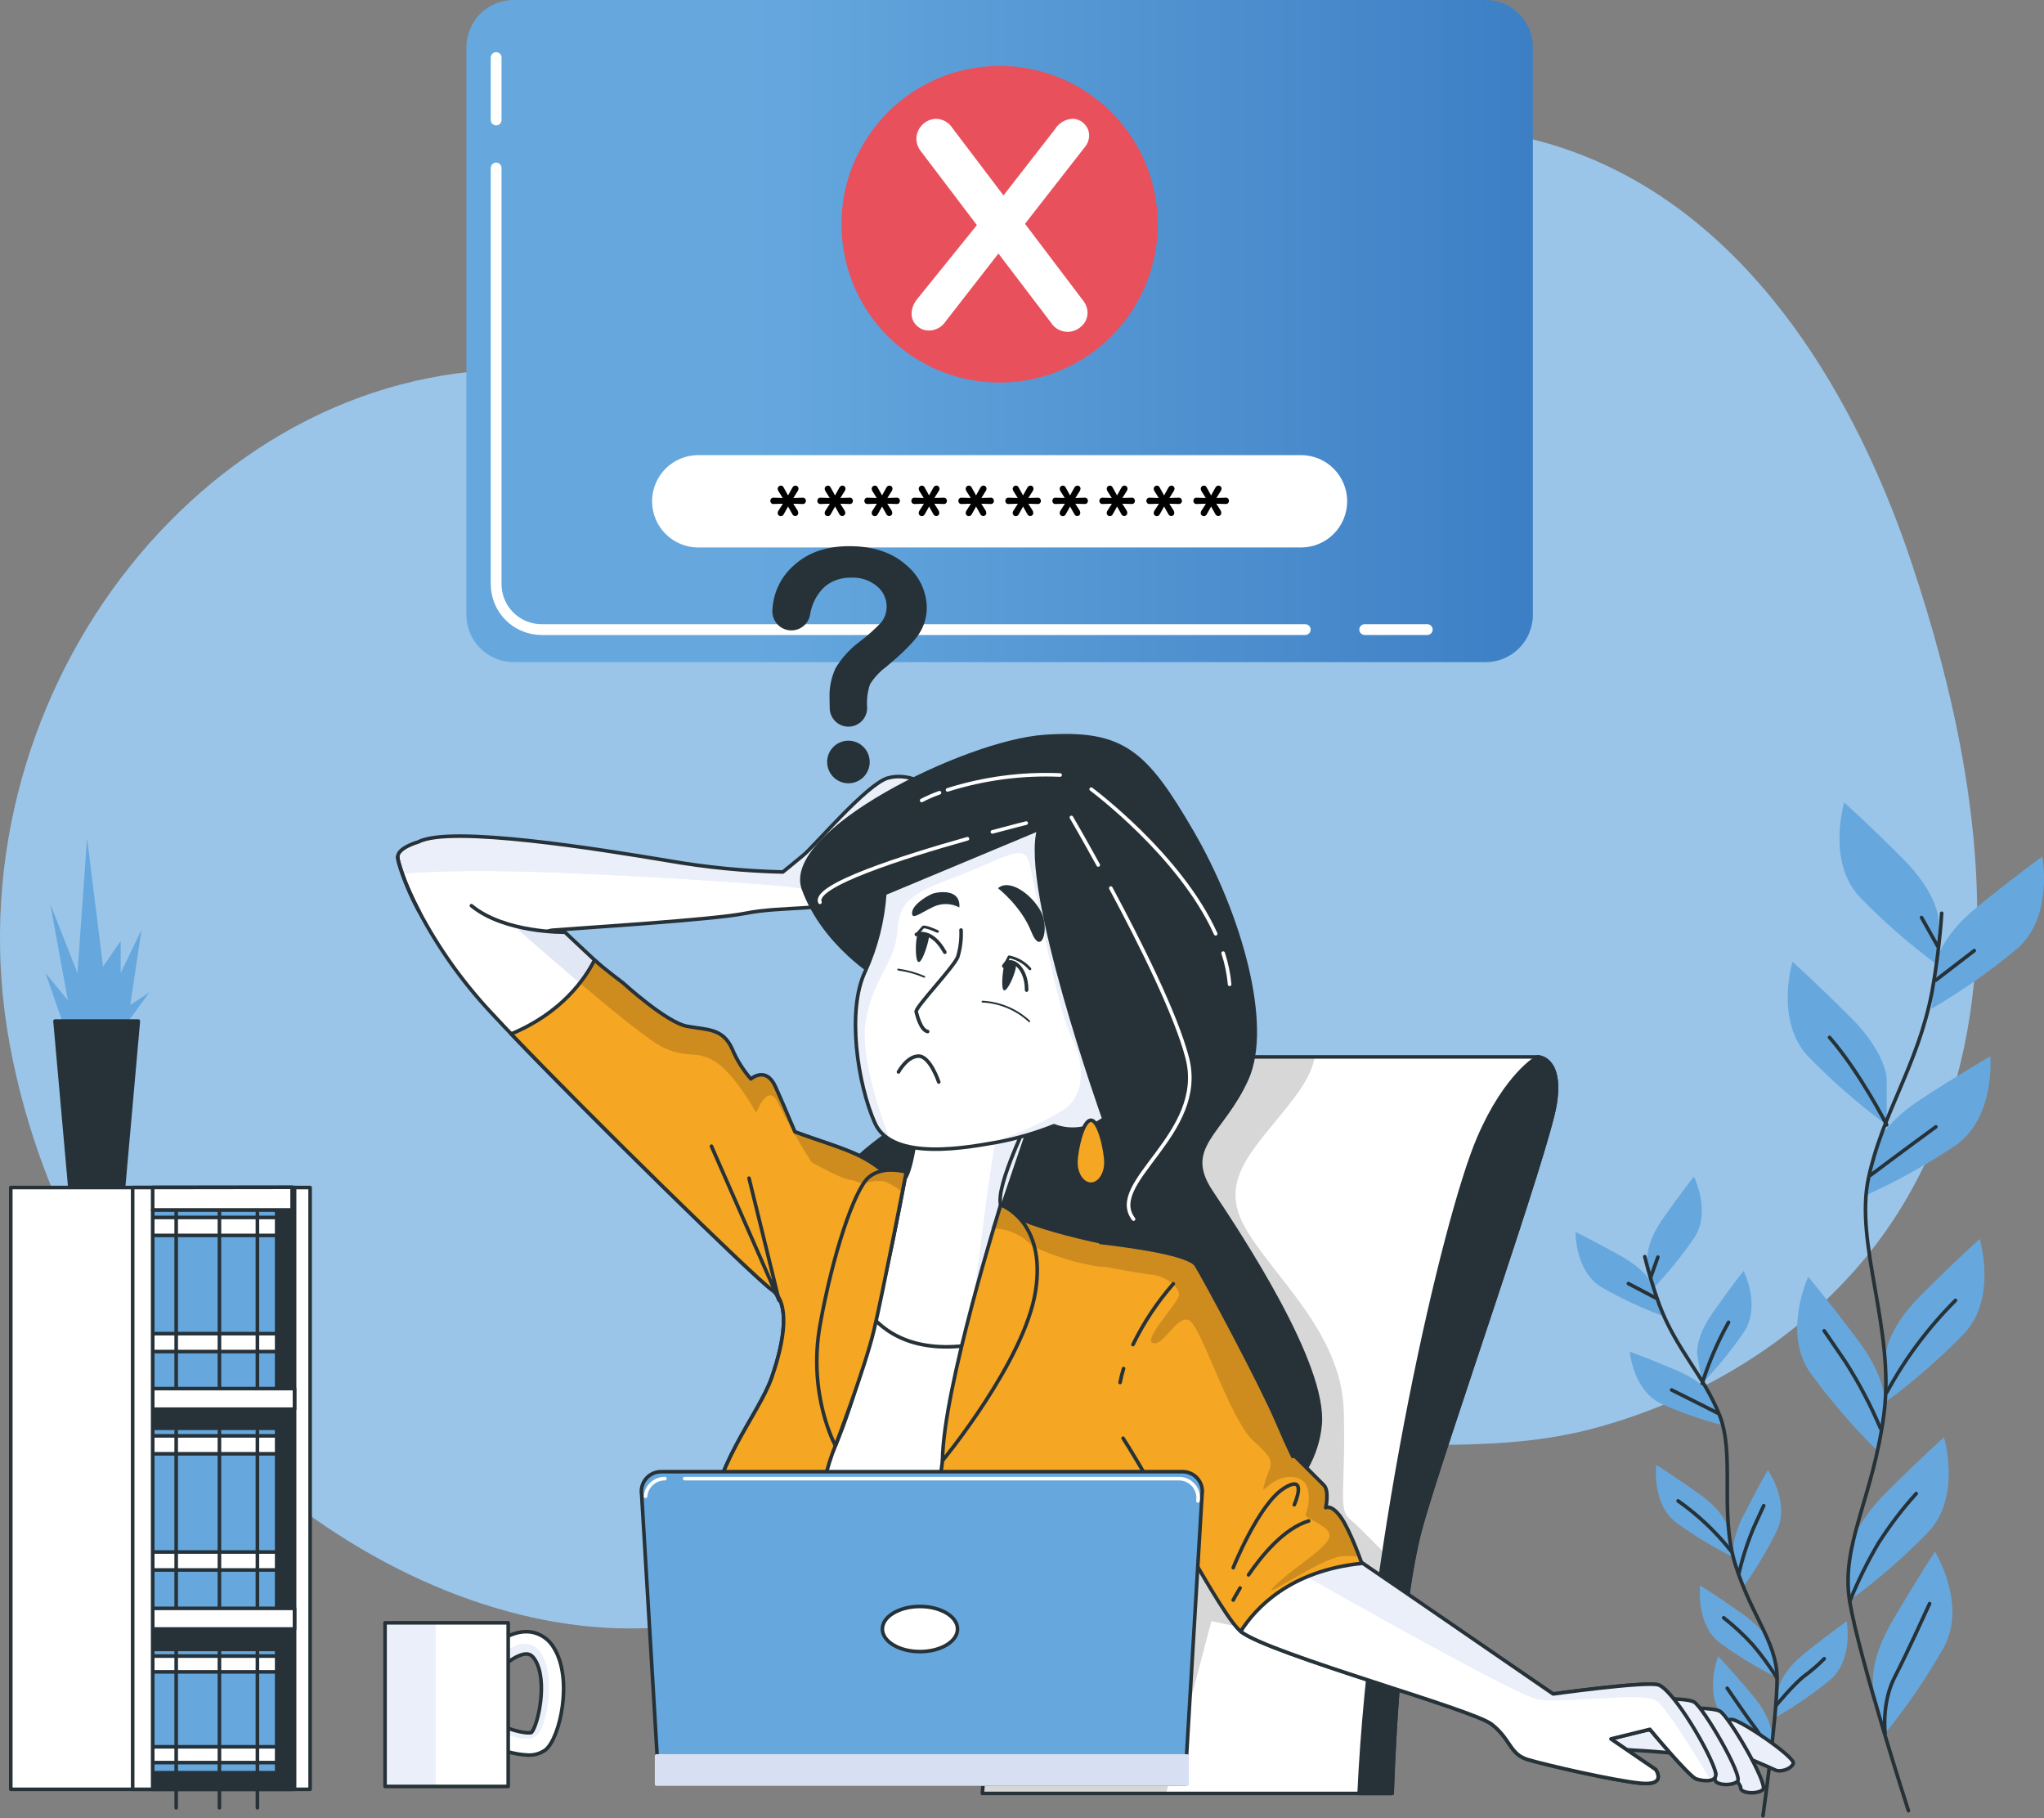 <svg width="569" height="506" viewBox="0 0 569 506" fill="none" xmlns="http://www.w3.org/2000/svg">
<rect x="0" y="0" width="569" height="506" fill="#808080" stroke="none"/>
<path d="M549.864 269.278C552.713 231.384 543.9 191.806 532.099 156.528C514.573 104.128 480.549 50.395 423.25 37.995C390.206 30.843 356.584 38.507 328.26 56.424C301.015 73.66 279.766 95.92 246.283 100.235C212.406 104.599 177.643 102.842 143.586 102.842C56.033 102.842 -15.024 194.905 2.741 290.806C20.506 386.706 104.25 453.194 175.308 453.194C239.166 453.194 291.691 414.845 352.338 404.557C382.409 399.453 412.616 405.493 442.374 397.845C476.973 388.953 509.497 367.733 528.662 337.014C541.722 316.077 548.079 293.008 549.864 269.278Z" fill="#66A8DE"/>
<path opacity="0.7" d="M549.864 269.278C552.713 231.384 543.9 191.806 532.099 156.528C514.573 104.128 480.549 50.395 423.25 37.995C390.206 30.843 356.584 38.507 328.26 56.424C301.015 73.66 279.766 95.92 246.283 100.235C212.406 104.599 177.643 102.842 143.586 102.842C56.033 102.842 -15.024 194.905 2.741 290.806C20.506 386.706 104.25 453.194 175.308 453.194C239.166 453.194 291.691 414.845 352.338 404.557C382.409 399.453 412.616 405.493 442.374 397.845C476.973 388.953 509.497 367.733 528.662 337.014C541.722 316.077 548.079 293.008 549.864 269.278Z" fill="white" fill-opacity="0.48"/>
<path d="M539.618 255.976C539.618 255.976 539.618 248.88 529.694 238.946C519.769 229.013 513.389 223.337 513.389 223.337C513.389 223.337 508.427 239.661 517.645 249.589C524.423 256.577 531.774 262.986 539.621 268.747L539.618 255.976Z" fill="#66A8DE"/>
<path d="M525.213 300.287C525.213 300.287 525.213 293.192 515.288 283.258C505.364 273.324 498.984 267.649 498.984 267.649C498.984 267.649 494.023 283.968 503.237 293.9C510.015 300.889 517.366 307.297 525.212 313.059L525.213 300.287Z" fill="#66A8DE"/>
<path d="M538.993 268.061C538.993 268.061 539.741 261.005 550.66 252.178C561.578 243.351 568.52 238.383 568.52 238.383C568.52 238.383 571.733 255.135 561.519 264.038C554.041 270.27 546.055 275.864 537.646 280.763L538.993 268.061Z" fill="#66A8DE"/>
<path d="M521.588 320.392C521.588 320.392 523.073 313.454 534.858 305.821C546.643 298.189 554.069 293.977 554.069 293.977C554.069 293.977 555.504 310.975 544.413 318.755C536.323 324.167 527.795 328.891 518.918 332.879L521.588 320.392Z" fill="#66A8DE"/>
<path d="M524.865 377.447C524.865 377.447 524.865 370.351 534.789 360.418C544.714 350.484 551.093 344.807 551.093 344.807C551.093 344.807 556.056 361.128 546.84 371.059C540.062 378.048 532.711 384.456 524.865 390.217V377.447Z" fill="#66A8DE"/>
<path d="M524.699 391.375C524.699 391.375 525.706 384.352 517.292 373.107C508.878 361.861 503.37 355.337 503.37 355.337C503.37 355.337 496.14 370.785 503.853 381.927C509.57 389.808 515.936 397.197 522.885 404.015L524.699 391.375Z" fill="#66A8DE"/>
<path d="M514.912 432.646C514.912 432.646 514.912 425.558 524.837 415.618C534.761 405.679 541.141 400.009 541.141 400.009C541.141 400.009 546.105 416.328 536.888 426.261C530.11 433.249 522.759 439.658 514.913 445.419L514.912 432.646Z" fill="#66A8DE"/>
<path d="M521.54 470.065C521.54 470.065 519.743 463.2 526.831 451.075C533.918 438.95 538.654 431.84 538.654 431.84C538.654 431.84 547.584 446.366 541.182 458.315C536.394 466.794 530.904 474.857 524.771 482.419L521.54 470.065Z" fill="#66A8DE"/>
<path d="M540.517 254.157C540.014 261.545 539.106 268.899 537.798 276.188C533.876 296.476 524.067 309.563 520.144 327.887C516.221 346.211 527.484 369.819 524.469 393.355C521.454 416.891 512.3 429.979 514.913 445.685C517.527 461.391 531.26 503.93 531.26 503.93" stroke="#263238" stroke-linecap="round" stroke-linejoin="round"/>
<path d="M538.895 272.776L549.591 264.561" stroke="#263238" stroke-linecap="round" stroke-linejoin="round"/>
<path d="M539.393 263.315L534.916 255.349" stroke="#263238" stroke-linecap="round" stroke-linejoin="round"/>
<path d="M520.738 327.047C520.738 327.047 529.693 320.326 538.895 313.604" stroke="#263238" stroke-linecap="round" stroke-linejoin="round"/>
<path d="M525.214 313.059C525.214 313.059 517.754 298.416 509.297 288.709" stroke="#263238" stroke-linecap="round" stroke-linejoin="round"/>
<path d="M525.216 387.541C530.327 378.112 536.778 369.474 544.367 361.899" stroke="#263238" stroke-linecap="round" stroke-linejoin="round"/>
<path d="M523.475 397.498C520.757 391.098 517.513 384.937 513.774 379.076C508.549 371.359 507.805 370.36 507.805 370.36" stroke="#263238" stroke-linecap="round" stroke-linejoin="round"/>
<path d="M514.912 445.684C517.181 440.045 519.877 434.589 522.977 429.362C526.077 424.518 529.572 419.938 533.426 415.669" stroke="#263238" stroke-linecap="round" stroke-linejoin="round"/>
<path d="M524.772 482.421C524.772 482.421 523.727 473.924 527.454 466.706C531.181 459.488 535.413 450.027 537.154 446.292" stroke="#263238" stroke-linecap="round" stroke-linejoin="round"/>
<path d="M458.628 350.763C458.628 350.763 457.858 346.313 463.004 339.006C468.15 331.699 471.534 327.447 471.534 327.447C471.534 327.447 476.411 337.141 471.716 344.37C468.223 349.489 464.308 354.307 460.012 358.772L458.628 350.763Z" fill="#66A8DE"/>
<path d="M472.465 376.986C472.465 376.986 471.697 372.536 476.843 365.229C481.988 357.921 485.373 353.669 485.373 353.669C485.373 353.669 490.249 363.363 485.554 370.593C482.061 375.712 478.146 380.529 473.851 384.995L472.465 376.986Z" fill="#66A8DE"/>
<path d="M460.33 358.277C460.33 358.277 459.095 353.933 451.291 349.583C443.488 345.234 438.594 342.872 438.594 342.872C438.594 342.872 438.398 353.726 445.768 358.199C451.133 361.294 456.748 363.934 462.553 366.092L460.33 358.277Z" fill="#66A8DE"/>
<path d="M476.917 389.203C476.917 389.203 475.233 385.019 467.017 381.51C458.8 378 453.686 376.17 453.686 376.17C453.686 376.17 454.627 386.984 462.427 390.659C468.088 393.173 473.949 395.209 479.948 396.745L476.917 389.203Z" fill="#66A8DE"/>
<path d="M481.055 425.332C481.055 425.332 480.285 420.882 472.985 415.732C465.684 410.582 461.068 407.714 461.068 407.714C461.068 407.714 459.725 418.487 466.583 423.714C471.591 427.36 476.895 430.58 482.44 433.34L481.055 425.332Z" fill="#66A8DE"/>
<path d="M482.664 434.048C482.664 434.048 481.271 429.748 485.328 421.788C489.384 413.827 492.13 409.133 492.13 409.133C492.13 409.133 498.338 418.034 494.711 425.86C491.981 431.424 488.79 436.749 485.172 441.78L482.664 434.048Z" fill="#66A8DE"/>
<path d="M495.126 469.936C495.126 469.936 495.64 465.449 502.636 459.889C509.631 454.33 514.077 451.204 514.077 451.204C514.077 451.204 516.029 461.883 509.482 467.494C504.69 471.42 499.577 474.938 494.198 478.01L495.126 469.936Z" fill="#66A8DE"/>
<path d="M493.283 458.867C493.283 458.867 492.513 454.417 485.213 449.267C477.912 444.116 473.295 441.248 473.295 441.248C473.295 441.248 471.953 452.022 478.809 457.249C483.819 460.895 489.124 464.114 494.669 466.875L493.283 458.867Z" fill="#66A8DE"/>
<path d="M493.185 483.051C493.185 483.051 493.566 478.553 487.806 471.719C482.046 464.886 478.307 460.943 478.307 460.943C478.307 460.943 474.282 471.023 479.592 477.82C483.515 482.616 487.832 487.074 492.498 491.148L493.185 483.051Z" fill="#66A8DE"/>
<path d="M457.868 349.721C458.984 354.299 460.35 358.812 461.962 363.24C466.622 375.536 474.192 382.677 478.639 393.742C483.086 404.806 478.584 420.834 483.029 435.266C487.473 449.698 494.632 456.91 494.696 467.043C494.76 477.177 490.764 505.343 490.764 505.343" stroke="#263238" stroke-linecap="round" stroke-linejoin="round"/>
<path d="M460.904 361.219L453.306 357.23" stroke="#263238" stroke-linecap="round" stroke-linejoin="round"/>
<path d="M459.565 355.342L461.509 349.86" stroke="#263238" stroke-linecap="round" stroke-linejoin="round"/>
<path d="M478.176 393.279C478.176 393.279 471.832 390.037 465.331 386.821" stroke="#263238" stroke-linecap="round" stroke-linejoin="round"/>
<path d="M473.852 384.993C475.714 379.092 478.174 373.396 481.192 367.994" stroke="#263238" stroke-linecap="round" stroke-linejoin="round"/>
<path d="M481.929 431.7C477.701 426.344 472.719 421.63 467.139 417.705" stroke="#263238" stroke-linecap="round" stroke-linejoin="round"/>
<path d="M484.101 437.755C485.11 433.447 486.477 429.231 488.185 425.15C490.623 419.742 490.983 419.037 490.983 419.037" stroke="#263238" stroke-linecap="round" stroke-linejoin="round"/>
<path d="M494.352 474.729C494.352 474.729 499.387 468.55 502.522 466.238C504.412 464.845 506.186 463.301 507.828 461.622" stroke="#263238" stroke-linecap="round" stroke-linejoin="round"/>
<path d="M494.696 467.043C492.662 463.754 490.38 460.625 487.869 457.684C485.4 454.983 482.712 452.491 479.833 450.232" stroke="#263238" stroke-linecap="round" stroke-linejoin="round"/>
<path d="M492.5 491.15C492.241 487.717 491.072 484.416 489.113 481.587C485.99 477.464 482.313 471.991 480.816 469.839" stroke="#263238" stroke-linecap="round" stroke-linejoin="round"/>
<path d="M18.887 288.629L12.644 270.775L18.887 278.363L13.981 251.583L21.563 270.776L24.233 233.283L28.693 268.991L33.598 261.85V270.777L39.395 258.726L36.273 279.704L41.624 276.133L33.149 287.738L18.887 288.629Z" fill="#66A8DE"/>
<path d="M38.508 284.167H15.319L19.499 331.033H34.339L38.508 284.167Z" fill="#263238" stroke="#263238" stroke-linecap="round" stroke-linejoin="round"/>
<path d="M81.999 330.492H3V497.97H81.999V330.492Z" fill="white" stroke="#263238" stroke-linecap="round" stroke-linejoin="round"/>
<path d="M86.328 330.492H42.499V497.97H86.328V330.492Z" fill="white" stroke="#263238" stroke-linecap="round" stroke-linejoin="round"/>
<path d="M81.388 330.492H42.499V497.97H81.388V330.492Z" fill="#263238" stroke="#263238" stroke-linecap="round" stroke-linejoin="round"/>
<path d="M77.022 459.042H42.499V493.34H77.022V459.042Z" fill="#66A8DE" stroke="#263238" stroke-linecap="round" stroke-linejoin="round"/>
<path d="M77.022 460.896H42.499V465.293H77.022V460.896Z" fill="white" stroke="#263238" stroke-linecap="round" stroke-linejoin="round"/>
<path d="M77.022 486.142H42.499V490.54H77.022V486.142Z" fill="white" stroke="#263238" stroke-linecap="round" stroke-linejoin="round"/>
<path d="M49.047 459.748V503.117" stroke="#263238" stroke-linecap="round" stroke-linejoin="round"/>
<path d="M61.085 459.748V503.117" stroke="#263238" stroke-linecap="round" stroke-linejoin="round"/>
<path d="M71.655 459.748V503.117" stroke="#263238" stroke-linecap="round" stroke-linejoin="round"/>
<path d="M77.022 336.718H42.499V387.148H77.022V336.718Z" fill="#66A8DE" stroke="#263238" stroke-linecap="round" stroke-linejoin="round"/>
<path d="M77.022 338.825H42.499V343.821H77.022V338.825Z" fill="white" stroke="#263238" stroke-linecap="round" stroke-linejoin="round"/>
<path d="M77.022 371.152H42.499V376.148H77.022V371.152Z" fill="white" stroke="#263238" stroke-linecap="round" stroke-linejoin="round"/>
<path d="M49.047 337.52V386.799" stroke="#263238" stroke-linecap="round" stroke-linejoin="round"/>
<path d="M61.085 337.52V386.799" stroke="#263238" stroke-linecap="round" stroke-linejoin="round"/>
<path d="M71.655 337.52V386.799" stroke="#263238" stroke-linecap="round" stroke-linejoin="round"/>
<path d="M77.022 397.498H42.499V447.928H77.022V397.498Z" fill="#66A8DE" stroke="#263238" stroke-linecap="round" stroke-linejoin="round"/>
<path d="M77.022 399.605H42.499V404.6H77.022V399.605Z" fill="white" stroke="#263238" stroke-linecap="round" stroke-linejoin="round"/>
<path d="M77.022 431.932H42.499V436.927H77.022V431.932Z" fill="white" stroke="#263238" stroke-linecap="round" stroke-linejoin="round"/>
<path d="M49.047 398.299V447.579" stroke="#263238" stroke-linecap="round" stroke-linejoin="round"/>
<path d="M61.085 398.299V447.579" stroke="#263238" stroke-linecap="round" stroke-linejoin="round"/>
<path d="M71.655 398.299V447.579" stroke="#263238" stroke-linecap="round" stroke-linejoin="round"/>
<path d="M81.998 386.451H42.499V392.185H81.998V386.451Z" fill="white" stroke="#263238" stroke-linecap="round" stroke-linejoin="round"/>
<path d="M81.998 447.613H42.499V453.347H81.998V447.613Z" fill="white" stroke="#263238" stroke-linecap="round" stroke-linejoin="round"/>
<path d="M81.999 330.492V497.97" stroke="#263238" stroke-linecap="round" stroke-linejoin="round"/>
<path d="M36.932 330.492V497.97H42.505V336.718H81.32V330.431L36.932 330.492Z" fill="white" stroke="#263238" stroke-linecap="round" stroke-linejoin="round"/>
<path d="M42.499 336.719V330.492" stroke="#263238" stroke-linecap="round" stroke-linejoin="round"/>
<path d="M116.614 253.557C112.461 245.564 110.717 239.819 110.717 238.495C110.717 235.877 116.47 234.312 116.47 234.312C125.36 229.601 167.195 236.404 186.017 239.541C196.558 241.381 207.22 242.429 217.917 242.679C217.917 242.679 220.53 240.587 223.67 237.968C226.809 235.348 241.449 218.079 247.202 216.507C252.955 214.936 258.184 218.599 258.184 218.599C258.184 218.599 267.597 224.357 266.029 225.402C264.46 226.447 241.45 246.338 235.697 250.004C229.944 253.669 217.918 252.095 207.459 254.187C198.454 255.988 161.964 258.216 153.595 258.898C147.313 260.393 140.718 259.842 134.77 257.327" fill="white"/>
<path d="M258.186 218.605C258.186 218.605 252.962 214.94 247.204 216.513C241.446 218.087 226.815 235.353 223.673 237.973C220.531 240.592 217.92 242.684 217.92 242.684C207.223 242.434 196.56 241.386 186.02 239.546C167.195 236.409 125.359 229.601 116.473 234.317C116.473 234.317 110.72 235.886 110.72 238.5C110.918 239.984 111.301 241.436 111.859 242.824L112.641 243.106C112.641 243.106 123.09 242.004 145.632 242.555C168.174 243.106 220.338 246.189 223.676 247.398C225.186 247.945 235.211 245.655 246.41 241.722C254.923 234.749 265.013 226.096 266.031 225.414C267.6 224.362 258.186 218.605 258.186 218.605Z" fill="#D7DFF2"/>
<path opacity="0.5" d="M258.186 218.605C258.186 218.605 252.962 214.94 247.204 216.513C241.446 218.087 226.815 235.353 223.673 237.973C220.531 240.592 217.92 242.684 217.92 242.684C207.223 242.434 196.56 241.386 186.02 239.546C167.195 236.409 125.359 229.601 116.473 234.317C116.473 234.317 110.72 235.886 110.72 238.5C110.918 239.984 111.301 241.436 111.859 242.824L112.641 243.106C112.641 243.106 123.09 242.004 145.632 242.555C168.174 243.106 220.338 246.189 223.676 247.398C225.186 247.945 235.211 245.655 246.41 241.722C254.923 234.749 265.013 226.096 266.031 225.414C267.6 224.362 258.186 218.605 258.186 218.605Z" fill="white"/>
<path d="M116.614 253.557C112.461 245.564 110.717 239.819 110.717 238.495C110.717 235.877 116.47 234.312 116.47 234.312C125.36 229.601 167.195 236.404 186.017 239.541C196.558 241.381 207.22 242.429 217.917 242.679C217.917 242.679 220.53 240.587 223.67 237.968C226.809 235.348 241.449 218.079 247.202 216.507C252.955 214.936 258.184 218.599 258.184 218.599C258.184 218.599 267.597 224.357 266.029 225.402C264.46 226.447 241.45 246.338 235.697 250.004C229.944 253.669 217.918 252.095 207.459 254.187C198.454 255.988 161.964 258.216 153.595 258.898C147.313 260.393 140.718 259.842 134.77 257.327" stroke="#263238" stroke-linecap="round" stroke-linejoin="round"/>
<path d="M323.153 300.086C324.099 298.289 325.517 296.786 327.255 295.738C328.994 294.69 330.985 294.138 333.014 294.142H428.086C428.086 294.142 434.959 294.142 432.897 307.211C430.835 320.28 402.658 400.069 395.787 424.144C388.916 448.22 387.544 499.119 387.544 499.119H273.461C273.461 499.119 282.6 377.58 323.153 300.086Z" fill="white"/>
<path opacity="0.16" d="M365.974 294.145H333.014C330.985 294.141 328.994 294.693 327.256 295.741C325.518 296.789 324.099 298.292 323.153 300.089C282.6 377.579 273.46 499.122 273.46 499.122H324.609L337.216 451.174L389.812 462.029C390.183 458.007 390.613 453.913 391.106 449.881L389.96 436.982C389.96 436.982 379.184 425.627 375.781 422.789C372.378 419.951 374.647 414.843 374.079 392.703C373.512 370.564 353.662 354.669 346.288 341.045C338.915 327.421 350.259 318.906 360.467 305.282C364.108 300.434 365.579 296.806 365.974 294.145Z" fill="black"/>
<path d="M323.153 300.086C324.099 298.289 325.517 296.786 327.255 295.738C328.994 294.69 330.985 294.138 333.014 294.142H428.086C428.086 294.142 434.959 294.142 432.897 307.211C430.835 320.28 402.658 400.069 395.787 424.144C388.916 448.22 387.544 499.119 387.544 499.119H273.461C273.461 499.119 282.6 377.58 323.153 300.086Z" stroke="#263238" stroke-linecap="round" stroke-linejoin="round"/>
<path d="M411.593 316.844C401.982 339.291 381.618 428.114 378.353 499.123H387.54C387.54 499.123 388.914 448.223 395.784 424.148C402.654 400.073 430.832 320.284 432.893 307.215C434.954 294.146 428.083 294.146 428.083 294.146C428.083 294.146 419.297 298.851 411.593 316.844Z" fill="#263238" stroke="#263238" stroke-linecap="round" stroke-linejoin="round"/>
<path d="M244.591 271.994C244.591 271.994 229.425 263.096 223.673 247.393C217.922 231.691 268.647 206.567 290.609 204.998C312.572 203.429 318.849 209.182 331.922 231.691C344.994 254.201 353.885 285.08 347.087 300.255C340.289 315.429 328.784 319.097 337.151 331.66C345.518 344.224 369.051 379.814 367.481 396.563C365.911 413.313 349.702 427.969 326.17 429.538C302.638 431.107 271.259 416.977 245.112 393.945C218.965 370.914 225.763 336.894 235.176 325.902C244.589 314.91 258.709 310.723 259.755 299.732C260.802 288.741 244.591 271.994 244.591 271.994Z" fill="#263238" stroke="#263238" stroke-linecap="round" stroke-linejoin="round"/>
<path d="M309.221 247.154C317.282 262.161 327.355 282.266 330.499 294.406C336.005 315.661 307.692 329.042 315.557 339.277" stroke="white" stroke-linecap="round" stroke-linejoin="round"/>
<path d="M298.254 227.496C298.254 227.496 301.389 232.842 305.726 240.729" stroke="white" stroke-linecap="round" stroke-linejoin="round"/>
<path d="M340.498 265.257C341.423 268.074 342.026 270.987 342.296 273.939" stroke="white" stroke-linecap="round" stroke-linejoin="round"/>
<path d="M303.759 219.624C303.759 219.624 328.522 237.943 338.411 259.872" stroke="white" stroke-linecap="round" stroke-linejoin="round"/>
<path d="M269.312 233.427C251.622 238.404 226.19 246.457 228.257 251.111" stroke="white" stroke-linecap="round" stroke-linejoin="round"/>
<path d="M285.67 229.07C285.67 229.07 281.886 230.005 276.257 231.518" stroke="white" stroke-linecap="round" stroke-linejoin="round"/>
<path d="M263.775 219.831C273.899 216.632 284.503 215.23 295.109 215.688" stroke="white" stroke-linecap="round" stroke-linejoin="round"/>
<path d="M256.572 222.771C258.176 221.939 259.835 221.218 261.538 220.613" stroke="white" stroke-linecap="round" stroke-linejoin="round"/>
<path d="M110.717 238.496C110.719 238.596 110.725 238.696 110.737 238.795C110.725 238.696 110.719 238.596 110.717 238.496ZM116.614 253.557C114.208 249.162 112.294 244.514 110.908 239.698C112.294 244.514 114.207 249.162 116.614 253.557ZM110.751 238.878C110.764 238.976 110.778 239.076 110.801 239.193C110.778 239.075 110.765 238.975 110.75 238.878H110.751ZM110.819 239.281C110.844 239.409 110.871 239.542 110.907 239.692C110.869 239.542 110.843 239.41 110.818 239.281H110.819ZM116.614 253.558C121.939 263.671 128.572 273.037 136.342 281.415C155.167 301.829 209.553 355.217 214.782 358.88C220.011 362.543 218.444 373.012 214.782 383.48C211.12 393.949 197.525 409.128 198.049 425.877C198.573 442.626 203.802 468.274 203.274 473.508C202.746 478.742 189.677 496.537 189.677 496.537H324.601C324.601 496.537 307.794 475.155 307.794 467.833C307.794 460.512 330.877 366.731 331.922 359.932C332.966 353.132 328.787 348.417 320.418 347.893C312.049 347.368 280.151 340.571 278.582 335.331C277.012 330.092 286.948 310.208 286.948 310.208L255.571 311.779C255.571 311.779 254.003 325.387 251.911 328.004C249.819 330.621 246.687 325.389 239.362 321.729C232.036 318.07 217.92 314.924 212.691 310.737C207.462 306.55 157.259 259.442 157.259 259.442" fill="white"/>
<path d="M220.696 314.771C223.312 319.334 225.912 323.454 225.912 323.454C225.912 323.454 234.709 328.407 236.908 328.407C239.107 328.407 252.305 335.56 252.305 335.56C252.305 335.56 263.302 332.809 259.454 323.453C258.237 321.053 256.693 318.835 254.868 316.859C254.215 321.013 253.157 326.444 251.913 327.997C249.824 330.616 246.689 325.382 239.364 321.716C234.579 319.326 226.908 317.159 220.696 314.771Z" fill="#C6FF00"/>
<path d="M193.855 293.58C177.701 278.61 157.265 259.433 157.265 259.433L145.378 257.714L143.985 258.511C143.985 258.511 177.526 288.229 184.675 291.532C189.101 293.58 191.417 293.302 193.855 293.58Z" fill="#D7DFF2"/>
<path d="M210.771 309.075C210.384 308.734 209.958 308.353 209.494 307.93C210.144 309.01 210.52 309.696 210.52 309.696C210.52 309.696 210.607 309.452 210.771 309.075Z" fill="#C6FF00"/>
<g opacity="0.5">
<path opacity="0.5" d="M220.696 314.771C223.312 319.334 225.912 323.454 225.912 323.454C225.912 323.454 234.709 328.407 236.908 328.407C239.107 328.407 252.305 335.56 252.305 335.56C252.305 335.56 263.302 332.809 259.454 323.453C258.237 321.053 256.693 318.835 254.868 316.859C254.215 321.013 253.157 326.444 251.913 327.997C249.824 330.616 246.689 325.382 239.364 321.716C234.579 319.326 226.908 317.159 220.696 314.771Z" fill="white"/>
<path opacity="0.5" d="M193.855 293.58C177.701 278.61 157.265 259.433 157.265 259.433L145.378 257.714L143.985 258.511C143.985 258.511 177.526 288.229 184.675 291.532C189.101 293.58 191.417 293.302 193.855 293.58Z" fill="white"/>
<path opacity="0.5" d="M210.771 309.075C210.384 308.734 209.958 308.353 209.494 307.93C210.144 309.01 210.52 309.696 210.52 309.696C210.52 309.696 210.607 309.452 210.771 309.075Z" fill="white"/>
</g>
<path d="M116.614 253.558C121.939 263.671 128.572 273.037 136.342 281.415C155.167 301.829 209.553 355.217 214.782 358.88C220.011 362.543 218.444 373.012 214.782 383.48C211.12 393.949 197.525 409.128 198.049 425.877C198.573 442.626 203.802 468.274 203.274 473.508C202.746 478.742 189.677 496.537 189.677 496.537H324.601C324.601 496.537 307.794 475.155 307.794 467.833C307.794 460.512 330.877 366.731 331.922 359.932C332.966 353.132 328.787 348.417 320.418 347.893C312.049 347.368 280.151 340.571 278.582 335.331C277.012 330.092 286.948 310.208 286.948 310.208L255.571 311.779C255.571 311.779 254.003 325.387 251.911 328.004C249.819 330.621 246.687 325.389 239.362 321.729C232.036 318.07 217.92 314.924 212.691 310.737C207.462 306.55 157.259 259.442 157.259 259.442M110.717 238.496C110.719 238.596 110.725 238.696 110.737 238.795C110.725 238.696 110.719 238.596 110.717 238.496V238.496ZM116.614 253.557C114.208 249.162 112.294 244.514 110.908 239.698C112.294 244.514 114.207 249.162 116.614 253.557V253.557ZM110.751 238.878C110.764 238.976 110.778 239.076 110.801 239.193C110.778 239.075 110.765 238.975 110.75 238.878H110.751ZM110.819 239.281C110.844 239.409 110.871 239.542 110.907 239.692C110.869 239.542 110.843 239.41 110.818 239.281H110.819Z" stroke="#263238" stroke-linecap="round" stroke-linejoin="round"/>
<path d="M157.26 259.433C157.26 259.433 140.561 259.745 131.23 252.055" stroke="#263238" stroke-linecap="round" stroke-linejoin="round"/>
<path d="M278.583 335.327C277.013 330.097 286.949 310.203 286.949 310.203L255.572 311.779C255.572 311.779 254.005 325.387 251.912 328.004C249.82 330.621 246.688 325.389 239.363 321.729C238.804 321.449 238.202 321.174 237.567 320.901L235.664 350.742C235.664 350.742 238.412 379.632 271.399 374.129C284.752 371.9 299.008 359.978 311.246 346.576C298.659 344.233 279.78 339.321 278.583 335.327Z" fill="white"/>
<path d="M277.696 314.146C277.696 314.146 275.797 324.785 274.279 336.566C272.76 348.346 271.621 357.085 271.621 357.085L278.587 335.328L286.433 312.249C286.433 312.249 278.835 312.248 277.696 314.146Z" fill="#D7DFF2"/>
<path opacity="0.5" d="M277.696 314.146C277.696 314.146 275.797 324.785 274.279 336.566C272.76 348.346 271.621 357.085 271.621 357.085L278.587 335.328L286.433 312.249C286.433 312.249 278.835 312.248 277.696 314.146Z" fill="white"/>
<path d="M278.583 335.327C277.013 330.097 286.949 310.203 286.949 310.203L255.572 311.779C255.572 311.779 254.005 325.387 251.912 328.004C249.82 330.621 246.688 325.389 239.363 321.729C238.804 321.449 238.202 321.174 237.567 320.901L235.664 350.742C235.664 350.742 238.412 379.632 271.399 374.129C284.752 371.9 299.008 359.978 311.246 346.576C298.659 344.233 279.78 339.321 278.583 335.327Z" stroke="#263238" stroke-linecap="round" stroke-linejoin="round"/>
<path d="M251.911 327.999C249.821 330.617 246.687 325.383 239.361 321.724C234.732 319.406 227.392 317.3 221.293 315.004C219.567 310.917 217.291 305.575 215.828 302.356C213.215 296.6 209.031 300.264 209.031 300.264C206.846 297.776 205.081 294.947 203.807 291.889C201.191 286.133 197.008 286.66 191.256 285.614C185.504 284.568 173.477 273.575 173.477 273.575C173.477 273.575 167.848 269.355 165.513 267.17C162.812 272.51 156.32 281.894 142.301 287.75C164.656 311.136 210.033 355.559 214.787 358.89C220.011 362.553 218.449 373.022 214.787 383.49C211.125 393.958 197.53 409.138 198.054 425.887C198.577 442.636 203.807 468.283 203.278 473.517C202.814 478.182 192.382 492.816 190.118 495.946L195.433 496.548H223.103C222.954 482.514 222.96 425.216 232.564 402.335C243.545 376.153 251.911 327.999 251.911 327.999Z" fill="#F5A623"/>
<path opacity="0.16" d="M239.363 321.717C234.734 319.403 227.393 317.295 221.294 314.999C219.568 310.912 217.292 305.57 215.829 302.351C213.216 296.595 209.033 300.259 209.033 300.259C206.847 297.771 205.083 294.942 203.808 291.884C201.192 286.128 197.009 286.655 191.257 285.609C185.505 284.563 173.478 273.57 173.478 273.57C173.478 273.57 167.849 269.35 165.514 267.165C164.354 269.431 162.976 271.578 161.399 273.575C170.745 281.478 181.07 289.871 184.676 291.538C191.826 294.841 193.475 292.089 198.973 295.391C204.472 298.694 210.52 309.7 210.52 309.7C210.52 309.7 213.82 300.895 216.569 306.948C219.408 312.605 222.528 318.116 225.918 323.459C225.918 323.459 234.715 328.412 236.914 328.412C238.637 328.412 247.091 332.793 250.678 334.695C251.479 330.523 251.918 328.004 251.918 328.004C249.82 330.617 246.683 325.383 239.363 321.717Z" fill="black"/>
<path d="M251.911 327.999C249.821 330.617 246.687 325.383 239.361 321.724C234.732 319.406 227.392 317.3 221.293 315.004C219.567 310.917 217.291 305.575 215.828 302.356C213.215 296.6 209.031 300.264 209.031 300.264C206.846 297.776 205.081 294.947 203.807 291.889C201.191 286.133 197.008 286.66 191.256 285.614C185.504 284.568 173.477 273.575 173.477 273.575C173.477 273.575 167.848 269.355 165.513 267.17C162.812 272.51 156.32 281.894 142.301 287.75C164.656 311.136 210.033 355.559 214.787 358.89C220.011 362.553 218.449 373.022 214.787 383.49C211.125 393.958 197.53 409.138 198.054 425.887C198.577 442.636 203.807 468.283 203.278 473.517C202.814 478.182 192.382 492.816 190.118 495.946L195.433 496.548H223.103C222.954 482.514 222.96 425.216 232.564 402.335C243.545 376.153 251.911 327.999 251.911 327.999Z" stroke="#263238" stroke-linecap="round" stroke-linejoin="round"/>
<path d="M252.285 326.182C252.285 326.182 245.783 324.181 241.783 327.685C237.784 331.189 231.782 349.207 228.282 368.727C224.781 388.246 232.563 402.326 232.563 402.326C232.563 402.326 240.785 380.74 243.285 370.229C245.784 359.718 252.285 326.182 252.285 326.182Z" fill="#F5A623"/>
<path opacity="0.16" d="M239.813 329.355C239.813 329.355 244.509 328.221 246.453 328.87C248.085 329.573 249.611 330.5 250.987 331.626L252.284 326.183C250.339 325.183 248.13 324.818 245.967 325.138C242.727 325.794 239.813 329.355 239.813 329.355Z" fill="black"/>
<path d="M252.285 326.182C252.285 326.182 245.783 324.181 241.783 327.685C237.784 331.189 231.782 349.207 228.282 368.727C224.781 388.246 232.563 402.326 232.563 402.326C232.563 402.326 240.785 380.74 243.285 370.229C245.784 359.718 252.285 326.182 252.285 326.182Z" stroke="#263238" stroke-linecap="round" stroke-linejoin="round"/>
<path d="M208.508 327.886L216.874 361.907L198.049 318.987" stroke="#263238" stroke-linecap="round" stroke-linejoin="round"/>
<path d="M263.634 496.538H324.601C324.601 496.538 307.794 475.155 307.794 467.834C307.794 460.513 330.876 366.732 331.921 359.932C332.966 353.133 328.787 348.417 320.418 347.893C312.049 347.369 280.151 340.572 278.582 335.332C278.582 335.332 266.553 377.727 262.37 406.516C258.783 431.198 262.501 482.438 263.634 496.538Z" fill="#F5A623"/>
<path opacity="0.16" d="M320.418 347.889C313.56 347.461 290.908 342.813 282.088 338.268L285.292 345.687C291.124 348.784 297.398 350.963 303.894 352.147C314.524 354.047 324.394 353.668 330.847 363.166C330.953 363.322 331.059 363.485 331.164 363.646C331.567 361.816 331.834 360.53 331.926 359.927C332.967 353.124 328.784 348.412 320.418 347.889Z" fill="black"/>
<path d="M263.634 496.538H324.601C324.601 496.538 307.794 475.155 307.794 467.834C307.794 460.513 330.876 366.732 331.921 359.932C332.966 353.133 328.787 348.417 320.418 347.893C312.049 347.369 280.151 340.572 278.582 335.332C278.582 335.332 266.553 377.727 262.37 406.516C258.783 431.198 262.501 482.438 263.634 496.538Z" stroke="#263238" stroke-linecap="round" stroke-linejoin="round"/>
<path d="M278.582 335.328C278.582 335.328 262.455 386.737 262.37 406.512C262.37 406.512 285.289 378.738 288.291 359.215C291.292 339.692 278.582 335.328 278.582 335.328Z" fill="#F5A623"/>
<path opacity="0.16" d="M275.796 341.888C278.221 341.806 280.63 342.316 282.813 343.376C284.996 344.435 286.888 346.012 288.325 347.968C288.325 347.968 285.163 338.65 278.582 335.33L275.796 341.888Z" fill="black"/>
<path d="M278.582 335.328C278.582 335.328 262.455 386.737 262.37 406.512C262.37 406.512 285.289 378.738 288.291 359.215C291.292 339.692 278.582 335.328 278.582 335.328Z" stroke="#263238" stroke-linecap="round" stroke-linejoin="round"/>
<path d="M450.838 486.878C450.838 486.878 462.65 487.365 470.383 488.48C475.542 489.182 480.736 489.595 485.941 489.716C485.941 489.716 481.713 481.079 477.117 478.642C472.522 476.205 464.281 471.825 457.36 472.796C450.439 473.766 440.556 480.698 441.349 482.985C442.142 485.272 445.875 486.219 450.838 486.878Z" fill="white"/>
<path d="M450.838 486.878C450.838 486.878 462.65 487.365 470.383 488.48C475.542 489.182 480.736 489.595 485.941 489.716C485.941 489.716 481.713 481.079 477.117 478.642C472.522 476.205 464.281 471.825 457.36 472.796C450.439 473.766 440.556 480.698 441.349 482.985C442.142 485.272 445.875 486.219 450.838 486.878Z" fill="#D7DFF2"/>
<path opacity="0.5" d="M450.838 486.878C450.838 486.878 462.65 487.365 470.383 488.48C475.542 489.182 480.736 489.595 485.941 489.716C485.941 489.716 481.713 481.079 477.117 478.642C472.522 476.205 464.281 471.825 457.36 472.796C450.439 473.766 440.556 480.698 441.349 482.985C442.142 485.272 445.875 486.219 450.838 486.878Z" fill="white"/>
<path d="M450.838 486.878C450.838 486.878 462.65 487.365 470.383 488.48C475.542 489.182 480.736 489.595 485.941 489.716C485.941 489.716 481.713 481.079 477.117 478.642C472.522 476.205 464.281 471.825 457.36 472.796C450.439 473.766 440.556 480.698 441.349 482.985C442.142 485.272 445.875 486.219 450.838 486.878Z" stroke="#263238" stroke-linecap="round" stroke-linejoin="round"/>
<path d="M470.398 483.348C470.398 483.348 479.76 478.483 482.108 478.542C484.455 478.601 499.981 489.139 499.209 490.822C498.437 492.505 495.485 493.197 494.301 492.641C492.583 491.834 482.123 487.381 482.123 487.381L475.273 488.987L470.398 483.348Z" fill="white"/>
<path d="M470.398 483.348C470.398 483.348 479.76 478.483 482.108 478.542C484.455 478.601 499.981 489.139 499.209 490.822C498.437 492.505 494.756 493.869 494.301 492.641C493.846 491.412 482.123 487.381 482.123 487.381L475.273 488.987L470.398 483.348Z" fill="#D7DFF2"/>
<path opacity="0.5" d="M470.398 483.348C470.398 483.348 479.76 478.483 482.108 478.542C484.455 478.601 499.981 489.139 499.209 490.822C498.437 492.505 494.756 493.869 494.301 492.641C493.846 491.412 482.123 487.381 482.123 487.381L475.273 488.987L470.398 483.348Z" fill="white"/>
<path d="M470.398 483.348C470.398 483.348 479.76 478.483 482.108 478.542C484.455 478.601 499.981 489.139 499.209 490.822C498.437 492.505 495.485 493.197 494.301 492.641C492.583 491.834 482.123 487.381 482.123 487.381L475.273 488.987L470.398 483.348Z" stroke="#263238" stroke-linecap="round" stroke-linejoin="round"/>
<path d="M463.77 475.339C463.77 475.339 476.262 474.934 478.738 476.203C481.215 477.472 492.42 496.684 490.734 498.085C489.048 499.487 484.417 499.061 484.56 497.516C484.703 495.97 474.236 485.655 474.236 485.655L466.097 483.864L463.77 475.339Z" fill="white"/>
<path d="M463.77 475.339C463.77 475.339 476.262 474.934 478.738 476.203C481.215 477.472 492.42 496.684 490.734 498.085C489.048 499.487 484.417 499.061 484.56 497.516C484.703 495.97 474.236 485.655 474.236 485.655L466.097 483.864L463.77 475.339Z" fill="#D7DFF2"/>
<path opacity="0.5" d="M463.77 475.339C463.77 475.339 476.262 474.934 478.738 476.203C481.215 477.472 492.42 496.684 490.734 498.085C489.048 499.487 484.417 499.061 484.56 497.516C484.703 495.97 474.236 485.655 474.236 485.655L466.097 483.864L463.77 475.339Z" fill="white"/>
<path d="M463.77 475.339C463.77 475.339 476.262 474.934 478.738 476.203C481.215 477.472 492.42 496.684 490.734 498.085C489.048 499.487 484.417 499.061 484.56 497.516C484.703 495.97 474.236 485.655 474.236 485.655L466.097 483.864L463.77 475.339Z" stroke="#263238" stroke-linecap="round" stroke-linejoin="round"/>
<path d="M456.382 472.759C456.382 472.759 469.024 472.35 471.531 473.632C474.037 474.914 485.376 494.359 483.67 495.778C481.965 497.197 477.278 496.764 477.422 495.197C477.566 493.631 466.972 483.195 466.972 483.195L458.737 481.383L456.382 472.759Z" fill="white"/>
<path d="M456.382 472.759C456.382 472.759 469.024 472.35 471.531 473.632C474.037 474.914 485.376 494.359 483.67 495.778C481.965 497.197 477.278 496.764 477.422 495.197C477.566 493.631 466.972 483.195 466.972 483.195L458.737 481.383L456.382 472.759Z" fill="#D7DFF2"/>
<path opacity="0.5" d="M456.382 472.759C456.382 472.759 469.024 472.35 471.531 473.632C474.037 474.914 485.376 494.359 483.67 495.778C481.965 497.197 477.278 496.764 477.422 495.197C477.566 493.631 466.972 483.195 466.972 483.195L458.737 481.383L456.382 472.759Z" fill="white"/>
<path d="M456.382 472.759C456.382 472.759 469.024 472.35 471.531 473.632C474.037 474.914 485.376 494.359 483.67 495.778C481.965 497.197 477.278 496.764 477.422 495.197C477.566 493.631 466.972 483.195 466.972 483.195L458.737 481.383L456.382 472.759Z" stroke="#263238" stroke-linecap="round" stroke-linejoin="round"/>
<path d="M312.633 400.257C321.78 414.366 340.15 450.111 345.519 454.142C353.886 460.417 409.814 475.655 415.206 479.833C420.598 484.01 420.213 488.18 425.324 489.703C430.435 491.227 449.563 495.62 456.854 496.292C464.144 496.965 460.883 492.458 460.883 492.458L448.437 483.95L459.288 481.277C459.288 481.277 470.16 494.37 472.195 495.084C474.229 495.797 477.833 495.054 477.595 493.479C477.202 490.892 465.599 469.772 461.482 468.865C457.365 467.957 432.361 471.433 432.361 471.433C432.361 471.433 379.928 436.037 378.988 434.779C378.988 434.779 375.853 425.881 373.235 422.218C370.617 418.555 369.055 419.6 369.055 419.6C369.055 419.6 370.1 414.889 368.531 413.325L360.165 404.95L359.871 405.352C358.495 402.477 357.035 399.239 355.459 395.528C351.076 385.222 335.588 356.273 332.972 352.086C331.03 348.975 314.655 346.731 306.364 345.782" fill="#F5A623"/>
<path opacity="0.16" d="M349.067 401.161C355.899 407.241 353.621 407.241 352.103 412.561C350.584 417.881 353.242 410.661 359.695 411.04C366.148 411.418 364.252 419.778 363.492 421.3C362.731 422.821 371.463 424.72 369.946 428.139C368.428 431.557 359.695 436.499 354.76 441.438C349.826 446.376 367.668 433.459 373.741 433.079C375.587 432.962 377.115 433.195 378.394 433.165C377.361 430.431 375.158 424.914 373.234 422.214C370.62 418.549 369.054 419.596 369.054 419.596C369.054 419.596 370.099 414.885 368.53 413.321L360.164 404.945L359.87 405.348C358.494 402.473 357.034 399.235 355.458 395.524C351.075 385.218 335.587 356.269 332.971 352.082C331.029 348.971 314.654 346.727 306.363 345.778L307.125 352.384L307.311 352.529C307.311 352.529 317.562 354.428 320.979 354.809C324.396 355.19 328.571 358.229 328.191 360.504C327.811 362.778 317.941 373.044 320.979 373.803C324.016 374.561 327.433 366.204 330.847 367.342C334.262 368.481 342.232 395.082 349.067 401.161Z" fill="black"/>
<path d="M312.633 400.257C321.78 414.366 340.15 450.111 345.519 454.142C353.886 460.417 409.814 475.655 415.206 479.833C420.598 484.01 420.213 488.18 425.324 489.703C430.435 491.227 449.563 495.62 456.854 496.292C464.144 496.965 460.883 492.458 460.883 492.458L448.437 483.95L459.288 481.277C459.288 481.277 470.16 494.37 472.195 495.084C474.229 495.797 477.833 495.054 477.595 493.479C477.202 490.892 465.599 469.772 461.482 468.865C457.365 467.957 432.361 471.433 432.361 471.433C432.361 471.433 379.928 436.037 378.988 434.779C378.988 434.779 375.853 425.881 373.235 422.218C370.617 418.555 369.055 419.6 369.055 419.6C369.055 419.6 370.1 414.889 368.531 413.325L360.165 404.95L359.871 405.352C358.495 402.477 357.035 399.239 355.459 395.528C351.076 385.222 335.588 356.273 332.972 352.086C331.03 348.975 314.655 346.731 306.364 345.782" stroke="#263238" stroke-linecap="round" stroke-linejoin="round"/>
<path d="M312.776 380.869C312.383 382.146 312.058 383.443 311.804 384.754" stroke="#263238" stroke-linecap="round" stroke-linejoin="round"/>
<path d="M326.624 357.286C322.147 362.4 318.37 368.087 315.392 374.198" stroke="#263238" stroke-linecap="round" stroke-linejoin="round"/>
<path d="M347.561 438.295C351.413 432.659 357.508 425.353 364.301 423.283" stroke="#263238" stroke-linecap="round" stroke-linejoin="round"/>
<path d="M343.298 445.306C343.298 445.306 343.983 443.97 345.21 441.945" stroke="#263238" stroke-linecap="round" stroke-linejoin="round"/>
<path d="M343.298 436.296C343.298 436.296 350.299 418.779 357.3 414.274C364.301 409.768 360.3 418.779 360.3 418.779" stroke="#263238" stroke-linecap="round" stroke-linejoin="round"/>
<path d="M415.206 479.831C420.598 484.008 420.214 488.179 425.325 489.702C430.436 491.226 449.564 495.618 456.854 496.291C464.144 496.964 460.884 492.456 460.884 492.456L448.438 483.947L459.289 481.275C459.289 481.275 470.161 494.368 472.195 495.082C474.229 495.795 478.106 496.054 477.595 493.477C476.601 488.474 465.599 469.77 461.482 468.862C457.365 467.955 432.362 471.431 432.362 471.431C432.362 471.431 384.595 438.582 379.369 435.069C359.082 437.02 349.407 447.659 345.379 454.031C345.425 454.067 345.475 454.111 345.521 454.147C353.886 460.422 409.814 475.658 415.206 479.831Z" fill="white"/>
<path d="M477.595 493.475C475.009 487.121 465.599 469.768 461.482 468.861C457.365 467.953 432.362 471.429 432.362 471.429C432.362 471.429 384.595 438.58 379.369 435.065C374.043 435.532 368.818 436.799 363.869 438.824C371.409 443.08 421.67 471.595 427.994 472.901C434.728 474.286 457.177 470.634 461.127 473.288C463.637 474.976 471.064 486.831 476.143 495.245C477.614 494.996 478.116 494.758 477.595 493.475Z" fill="#D7DFF2"/>
<path opacity="0.5" d="M477.595 493.475C473.552 484.386 465.599 469.768 461.482 468.861C457.365 467.953 432.362 471.429 432.362 471.429C432.362 471.429 384.595 438.58 379.369 435.065C374.043 435.532 368.818 436.799 363.869 438.824C371.409 443.08 421.67 471.595 427.994 472.901C434.728 474.286 457.177 470.634 461.127 473.288C463.637 474.976 471.064 486.831 476.143 495.245C477.614 494.996 478.157 494.74 477.595 493.475Z" fill="white"/>
<path d="M415.206 479.831C420.598 484.008 420.214 488.179 425.325 489.702C430.436 491.226 449.564 495.618 456.854 496.291C464.144 496.964 460.884 492.456 460.884 492.456L448.438 483.947L459.289 481.275C459.289 481.275 470.161 494.368 472.195 495.082C474.229 495.795 478.106 496.054 477.595 493.477C476.601 488.474 465.599 469.77 461.482 468.862C457.365 467.955 432.362 471.431 432.362 471.431C432.362 471.431 384.595 438.582 379.369 435.069C359.082 437.02 349.407 447.659 345.379 454.031C345.425 454.067 345.475 454.111 345.521 454.147C353.886 460.422 409.814 475.658 415.206 479.831Z" stroke="#263238" stroke-linecap="round" stroke-linejoin="round"/>
<path d="M289.228 230.722L246.3 248.649C245.782 256.199 243.915 263.596 240.789 270.488C235.716 281.242 238.674 301.562 243.548 312.53C248.423 323.498 269.895 319.211 277.806 317.843C283.137 316.832 288.358 315.311 293.398 313.299C295.69 314.181 298.167 314.466 300.599 314.126C303.03 313.787 305.335 312.834 307.298 311.359C307.298 311.359 284.273 246.792 289.228 230.722Z" fill="white"/>
<path d="M289.228 230.722L246.3 248.649C245.782 256.199 243.915 263.596 240.789 270.488C235.716 281.242 238.674 301.562 243.548 312.53C244.354 314.318 245.668 315.83 247.325 316.876V316.046C247.325 316.046 239.354 296.291 240.871 284.89C242.389 273.488 248.844 267.791 249.602 260.57C250.36 253.35 249.983 249.931 264.408 244.613C278.833 239.294 284.909 234.352 286.426 239.673C287.944 244.993 294.018 279.95 298.194 288.31C302.371 296.67 301.992 305.41 295.538 309.208C289.032 313.127 282.056 316.205 274.777 318.37C275.919 318.175 276.946 317.992 277.806 317.843C283.137 316.832 288.358 315.311 293.398 313.299C295.69 314.181 298.167 314.466 300.599 314.126C303.03 313.787 305.335 312.834 307.298 311.359C307.298 311.359 284.273 246.792 289.228 230.722Z" fill="#D7DFF2"/>
<path opacity="0.5" d="M289.228 230.722L246.3 248.649C245.782 256.199 243.915 263.596 240.789 270.488C235.716 281.242 238.674 301.562 243.548 312.53C244.354 314.318 245.668 315.83 247.325 316.876V316.046C247.325 316.046 239.354 296.291 240.871 284.89C242.389 273.488 248.844 267.791 249.602 260.57C250.36 253.35 249.983 249.931 264.408 244.613C278.833 239.294 284.909 234.352 286.426 239.673C287.944 244.993 294.018 279.95 298.194 288.31C302.371 296.67 301.992 305.41 295.538 309.208C289.032 313.127 282.056 316.205 274.777 318.37C275.919 318.175 276.946 317.992 277.806 317.843C283.137 316.832 288.358 315.311 293.398 313.299C295.69 314.181 298.167 314.466 300.599 314.126C303.03 313.787 305.335 312.834 307.298 311.359C307.298 311.359 284.273 246.792 289.228 230.722Z" fill="white"/>
<path d="M289.228 230.722L246.3 248.649C245.782 256.199 243.915 263.596 240.789 270.488C235.716 281.242 238.674 301.562 243.548 312.53C248.423 323.498 269.895 319.211 277.806 317.843C283.137 316.832 288.358 315.311 293.398 313.299C295.69 314.181 298.167 314.466 300.599 314.126C303.03 313.787 305.335 312.834 307.298 311.359C307.298 311.359 284.273 246.792 289.228 230.722Z" stroke="#263238" stroke-linecap="round" stroke-linejoin="round"/>
<path d="M267.532 258.841C267.654 261.369 267.343 263.898 266.614 266.321C265.473 269.215 254.71 280.382 255.037 281.587C255.365 282.792 256.332 286.7 258.239 287.075" stroke="#263238" stroke-linecap="round" stroke-linejoin="round"/>
<path d="M279.434 268.872C280.933 265.879 285.854 268.804 285.784 275.546" stroke="#263238" stroke-linecap="round" stroke-linejoin="round"/>
<path d="M255.094 260.059C255.094 260.059 259.284 258.208 263.02 265.006" stroke="#263238" stroke-linecap="round" stroke-linejoin="round"/>
<path d="M273.502 278.756C278.345 279 282.95 280.932 286.518 284.218" stroke="#263238" stroke-width="0.5" stroke-linecap="round" stroke-linejoin="round"/>
<path d="M250.04 269.835C252.539 270.174 254.98 270.851 257.297 271.846" stroke="#263238" stroke-width="0.5" stroke-linecap="round" stroke-linejoin="round"/>
<path d="M267.063 252.537C265.955 251.951 264.727 251.631 263.474 251.601C262.222 251.571 260.979 251.832 259.845 252.364C256.013 254.201 253.656 256.237 253.915 253.874C254.174 251.512 258.685 248.927 260.032 248.583C261.379 248.239 267.452 247.267 267.063 252.537Z" fill="#263238"/>
<path d="M277.813 247.19C277.813 247.19 284.249 252.149 287.069 259.257C289.89 266.366 292.178 258.59 289.888 253.928C287.599 249.266 281.169 244.307 277.813 247.19Z" fill="#263238"/>
<path d="M307.866 323.55C307.866 326.874 305.993 329.569 303.686 329.569C301.379 329.569 299.506 326.874 299.506 323.55C299.506 320.227 301.379 311.773 303.686 311.773C305.993 311.773 307.866 320.224 307.866 323.55Z" fill="#F5A623" stroke="#263238" stroke-linecap="round" stroke-linejoin="round"/>
<path d="M279.842 267.574C279.678 268.011 279.55 268.46 279.459 268.917C279.039 271.027 278.63 275.437 279.533 275.617C280.436 275.797 282.312 271.679 282.733 269.567C282.813 269.152 282.863 268.731 282.883 268.309C281.884 268.005 280.869 267.759 279.842 267.574Z" fill="#263238"/>
<path d="M255.53 259.671C255.401 260.042 255.296 260.421 255.217 260.805C254.798 262.917 254.811 267.555 255.714 267.735C256.617 267.915 258.071 263.568 258.49 261.46C258.593 260.945 258.648 260.423 258.655 259.899C257.638 259.621 256.577 259.544 255.53 259.671Z" fill="#263238"/>
<path d="M279.497 268.935L280.89 266.28C283.153 266.721 285.203 267.907 286.713 269.65" stroke="#263238" stroke-width="0.75" stroke-linecap="round" stroke-linejoin="round"/>
<path d="M255.527 259.671L256.986 257.999C256.986 257.999 257.599 257.692 260.97 259.226" stroke="#263238" stroke-width="0.75" stroke-linecap="round" stroke-linejoin="round"/>
<path d="M250.115 298.327C250.115 298.327 252.515 293.92 255.718 293.92C258.922 293.92 261.322 301.125 261.322 301.125" stroke="#263238" stroke-linecap="round" stroke-linejoin="round"/>
<path d="M146.969 488.44C143.868 488.286 140.823 487.56 137.987 486.297C137.607 486.139 137.262 485.908 136.973 485.616C136.683 485.325 136.454 484.978 136.299 484.597C136.144 484.216 136.066 483.808 136.07 483.397C136.074 482.986 136.159 482.579 136.321 482.201C136.483 481.823 136.718 481.481 137.013 481.195C137.308 480.908 137.657 480.684 138.04 480.533C138.422 480.383 138.831 480.31 139.242 480.319C139.652 480.328 140.057 480.418 140.433 480.585C143.302 481.808 146.981 482.561 147.973 482.133C149.77 480.103 152.558 467.811 148.958 461.955C148.155 460.649 147.398 460.409 146.899 460.34C144.861 460.06 141.833 462.163 140.764 463.162C140.16 463.713 139.363 464.003 138.547 463.97C137.73 463.937 136.959 463.583 136.402 462.985C135.844 462.387 135.544 461.593 135.568 460.775C135.591 459.958 135.935 459.182 136.526 458.617C137.096 458.085 142.249 453.435 147.729 454.18C149.089 454.381 150.385 454.893 151.515 455.677C152.645 456.46 153.58 457.493 154.246 458.697C159.545 467.316 155.912 483.745 151.852 486.996C150.435 488.019 148.713 488.528 146.969 488.44Z" fill="white"/>
<path d="M151.092 461.013C150.722 460.132 150.142 459.355 149.404 458.75C148.665 458.144 147.79 457.728 146.855 457.538C143.294 456.967 139.945 460.542 139.574 460.953C139.234 461.362 139.022 461.863 138.968 462.392C138.913 462.921 139.016 463.455 139.265 463.925C139.826 463.815 140.345 463.551 140.764 463.162C141.833 462.164 144.86 460.06 146.899 460.34C147.398 460.409 148.155 460.648 148.957 461.956C152.557 467.811 149.77 480.103 147.973 482.133C146.981 482.557 143.302 481.808 140.433 480.585C140.081 480.436 139.705 480.354 139.324 480.342C139.351 480.734 139.474 481.113 139.683 481.446C139.892 481.778 140.181 482.053 140.522 482.247C142.329 483.207 144.32 483.768 146.361 483.895C147.523 483.953 148.661 483.554 149.534 482.785C152.17 480.279 154.536 467.644 151.092 461.013Z" fill="#D7DFF2"/>
<path opacity="0.5" d="M151.092 461.013C150.722 460.132 150.142 459.355 149.404 458.75C148.665 458.144 147.79 457.728 146.855 457.538C143.294 456.967 139.945 460.542 139.574 460.953C139.234 461.362 139.022 461.863 138.968 462.392C138.913 462.921 139.016 463.455 139.265 463.925C139.826 463.815 140.345 463.551 140.764 463.162C141.833 462.164 144.86 460.06 146.899 460.34C147.398 460.409 148.155 460.648 148.957 461.956C152.557 467.811 149.77 480.103 147.973 482.133C146.981 482.557 143.302 481.808 140.433 480.585C140.081 480.436 139.705 480.354 139.324 480.342C139.351 480.734 139.474 481.113 139.683 481.446C139.892 481.778 140.181 482.053 140.522 482.247C142.329 483.207 144.32 483.768 146.361 483.895C147.523 483.953 148.661 483.554 149.534 482.785C152.17 480.279 154.536 467.644 151.092 461.013Z" fill="white"/>
<path d="M146.969 488.44C143.868 488.286 140.823 487.56 137.987 486.297C137.607 486.139 137.262 485.908 136.973 485.616C136.683 485.325 136.454 484.978 136.299 484.597C136.144 484.216 136.066 483.808 136.07 483.397C136.074 482.986 136.159 482.579 136.321 482.201C136.483 481.823 136.718 481.481 137.013 481.195C137.308 480.908 137.657 480.684 138.04 480.533C138.422 480.383 138.831 480.31 139.242 480.319C139.652 480.328 140.057 480.418 140.433 480.585C143.302 481.808 146.981 482.561 147.973 482.133C149.77 480.103 152.558 467.811 148.958 461.955C148.155 460.649 147.398 460.409 146.899 460.34C144.861 460.06 141.833 462.163 140.764 463.162C140.16 463.713 139.363 464.003 138.547 463.97C137.73 463.937 136.959 463.583 136.402 462.985C135.844 462.387 135.544 461.593 135.568 460.775C135.591 459.958 135.935 459.182 136.526 458.617C137.096 458.085 142.249 453.435 147.729 454.18C149.089 454.381 150.385 454.893 151.515 455.677C152.645 456.46 153.58 457.493 154.246 458.697C159.545 467.316 155.912 483.745 151.852 486.996C150.435 488.019 148.713 488.528 146.969 488.44V488.44Z" stroke="#263238" stroke-linecap="round" stroke-linejoin="round"/>
<path d="M141.471 451.631H107.189V497.174H141.471V451.631Z" fill="white"/>
<path d="M121.231 451.631H107.189V497.174H121.231V451.631Z" fill="#D7DFF2"/>
<path opacity="0.5" d="M121.231 451.631H107.189V497.174H121.231V451.631Z" fill="white"/>
<path d="M141.471 451.631H107.189V497.174H141.471V451.631Z" stroke="#263238" stroke-linecap="round" stroke-linejoin="round"/>
<path d="M329.837 496.538H183.407L178.619 415.967C178.487 415.181 178.528 414.376 178.739 413.607C178.949 412.839 179.325 412.125 179.839 411.517C180.354 410.908 180.994 410.42 181.716 410.084C182.439 409.749 183.225 409.575 184.022 409.575H329.217C330.013 409.575 330.799 409.749 331.521 410.085C332.243 410.42 332.884 410.909 333.398 411.517C333.912 412.126 334.287 412.839 334.498 413.607C334.708 414.376 334.749 415.181 334.617 415.967L329.837 496.538Z" fill="#66A8DE" stroke="#263238" stroke-linecap="round" stroke-linejoin="round"/>
<path d="M190.609 411.508H328.152C328.929 411.499 329.698 411.661 330.406 411.981C331.114 412.301 331.744 412.772 332.251 413.361C332.758 413.95 333.13 414.643 333.342 415.391C333.553 416.139 333.599 416.925 333.475 417.693" stroke="white" stroke-linecap="round" stroke-linejoin="round"/>
<path d="M179.701 416.421C179.815 415.074 180.433 413.819 181.431 412.908C182.429 411.997 183.734 411.497 185.085 411.508" stroke="white" stroke-linecap="round" stroke-linejoin="round"/>
<path d="M330.453 488.687H182.784V496.538H330.453V488.687Z" fill="#D7DFF2" stroke="#D7DFF2" stroke-linecap="round" stroke-linejoin="round"/>
<path d="M256.095 459.645C261.871 459.645 266.554 456.833 266.554 453.364C266.554 449.895 261.871 447.083 256.095 447.083C250.319 447.083 245.636 449.895 245.636 453.364C245.636 456.833 250.319 459.645 256.095 459.645Z" fill="white" stroke="#263238" stroke-linecap="round" stroke-linejoin="round"/>
<path d="M413.556 0H142.986C135.721 0 129.831 5.895 129.831 13.168V171.107C129.831 178.379 135.721 184.274 142.986 184.274H413.556C420.822 184.274 426.712 178.379 426.712 171.107V13.168C426.712 5.895 420.822 0 413.556 0Z" fill="url(#paint0_linear)"/>
<path d="M285.255 105.914C309.258 102.053 325.589 79.448 321.732 55.425C317.875 31.401 295.29 15.055 271.288 18.915C247.285 22.776 230.954 45.381 234.811 69.405C238.668 93.429 261.253 109.774 285.255 105.914Z" fill="#E8505B"/>
<path d="M277.934 70.553L263.279 89.396C262.778 90.18 262.09 90.828 261.277 91.28C260.465 91.733 259.552 91.977 258.622 91.99C257.347 92.009 256.117 91.52 255.202 90.632C254.735 90.203 254.366 89.679 254.118 89.095C253.87 88.511 253.749 87.882 253.763 87.248C253.818 85.827 254.329 84.463 255.222 83.357L271.941 62.65L256.233 41.941C255.505 40.97 255.108 39.791 255.1 38.577C255.133 37.126 255.723 35.743 256.749 34.717C257.774 33.69 259.156 33.099 260.605 33.066C261.527 33.09 262.427 33.343 263.226 33.803C264.025 34.263 264.697 34.915 265.181 35.7L279.346 54.383L293.637 36.021C294.148 35.163 294.862 34.445 295.717 33.929C296.571 33.413 297.539 33.116 298.536 33.064C299.149 33.057 299.757 33.178 300.322 33.418C300.887 33.658 301.396 34.012 301.817 34.458C302.258 34.887 302.607 35.401 302.844 35.968C303.08 36.536 303.199 37.146 303.194 37.761C303.175 38.867 302.791 39.936 302.1 40.8L285.336 62.279L301.531 83.677C302.297 84.632 302.725 85.814 302.747 87.038C302.752 87.749 302.602 88.453 302.308 89.1C302.014 89.748 301.583 90.323 301.045 90.787C300.456 91.361 299.747 91.796 298.968 92.059C298.189 92.322 297.362 92.407 296.546 92.308C295.73 92.209 294.947 91.928 294.254 91.486C293.562 91.043 292.977 90.451 292.542 89.753L277.934 70.553Z" fill="white"/>
<path d="M362.18 152.361H194.362C190.957 152.361 187.692 151.007 185.284 148.597C182.877 146.188 181.524 142.919 181.524 139.512C181.524 136.104 182.876 132.835 185.284 130.425C187.691 128.016 190.957 126.662 194.362 126.661H362.18C365.585 126.661 368.85 128.015 371.258 130.425C373.666 132.835 375.019 136.104 375.019 139.512C375.018 142.92 373.665 146.188 371.258 148.598C368.85 151.007 365.585 152.361 362.18 152.361Z" fill="white"/>
<path d="M217.351 143.653C217.238 143.654 217.126 143.632 217.022 143.587C216.918 143.543 216.824 143.477 216.747 143.395C216.663 143.313 216.597 143.215 216.553 143.107C216.508 142.998 216.487 142.882 216.489 142.764C216.493 142.559 216.551 142.359 216.657 142.183L217.935 140.189L215.323 140.266C215.202 140.273 215.08 140.254 214.967 140.209C214.854 140.165 214.751 140.096 214.667 140.008C214.518 139.837 214.435 139.618 214.435 139.39C214.435 139.163 214.518 138.943 214.667 138.773C214.751 138.684 214.853 138.615 214.967 138.571C215.08 138.526 215.202 138.507 215.323 138.515L217.897 138.591L216.688 136.673C216.571 136.482 216.504 136.265 216.494 136.042C216.491 135.922 216.513 135.803 216.558 135.692C216.603 135.58 216.671 135.48 216.757 135.397C216.837 135.315 216.932 135.25 217.037 135.206C217.142 135.162 217.255 135.14 217.369 135.14C217.529 135.14 217.686 135.187 217.82 135.273C217.955 135.36 218.062 135.483 218.128 135.629L219.375 137.871L220.571 135.72C220.649 135.553 220.77 135.411 220.922 135.309C221.075 135.206 221.252 135.148 221.435 135.139C221.546 135.137 221.657 135.159 221.76 135.202C221.862 135.245 221.955 135.309 222.032 135.39C222.114 135.471 222.179 135.569 222.222 135.676C222.265 135.784 222.286 135.899 222.283 136.015C222.279 136.215 222.221 136.411 222.116 136.581L220.85 138.592L223.462 138.516C223.584 138.508 223.706 138.527 223.819 138.572C223.932 138.617 224.034 138.685 224.118 138.774C224.268 138.945 224.351 139.164 224.351 139.391C224.351 139.619 224.268 139.838 224.118 140.009C224.034 140.097 223.932 140.166 223.819 140.21C223.705 140.255 223.584 140.274 223.462 140.267L220.824 140.19L221.995 142.018C222.129 142.236 222.205 142.484 222.214 142.74C222.218 142.858 222.198 142.975 222.155 143.084C222.111 143.194 222.046 143.293 221.963 143.377C221.889 143.456 221.799 143.52 221.699 143.563C221.599 143.606 221.492 143.629 221.383 143.629C221.208 143.624 221.038 143.569 220.892 143.471C220.747 143.373 220.632 143.236 220.561 143.076L219.377 140.976L218.193 143.076C218.125 143.244 218.008 143.388 217.858 143.491C217.709 143.594 217.532 143.65 217.351 143.653Z" fill="black"/>
<path d="M230.437 143.653C230.324 143.654 230.211 143.632 230.107 143.587C230.003 143.543 229.909 143.478 229.831 143.395C229.747 143.313 229.681 143.215 229.637 143.107C229.592 142.998 229.571 142.882 229.573 142.764C229.578 142.559 229.636 142.359 229.742 142.183L231.019 140.189L228.406 140.266C228.285 140.273 228.163 140.254 228.05 140.209C227.937 140.165 227.834 140.096 227.75 140.008C227.602 139.837 227.52 139.617 227.52 139.39C227.52 139.163 227.602 138.944 227.75 138.773C227.834 138.684 227.936 138.615 228.05 138.571C228.163 138.526 228.285 138.507 228.406 138.515L230.979 138.591L229.771 136.673C229.654 136.482 229.587 136.265 229.577 136.042C229.574 135.922 229.595 135.802 229.641 135.691C229.687 135.58 229.755 135.48 229.841 135.397C229.921 135.315 230.015 135.25 230.12 135.206C230.225 135.162 230.337 135.14 230.451 135.14C230.611 135.14 230.768 135.186 230.902 135.273C231.037 135.36 231.144 135.483 231.21 135.629L232.458 137.871L233.654 135.72C233.732 135.553 233.853 135.412 234.005 135.309C234.157 135.207 234.334 135.148 234.517 135.139C234.629 135.137 234.74 135.159 234.843 135.202C234.946 135.245 235.039 135.309 235.116 135.39C235.198 135.471 235.263 135.569 235.306 135.676C235.349 135.784 235.37 135.899 235.367 136.015C235.363 136.215 235.305 136.411 235.198 136.581L233.939 138.589L236.55 138.512C236.672 138.505 236.794 138.524 236.907 138.568C237.021 138.613 237.123 138.682 237.207 138.77C237.356 138.942 237.438 139.161 237.438 139.388C237.438 139.615 237.356 139.834 237.207 140.006C237.123 140.094 237.02 140.162 236.907 140.207C236.793 140.252 236.672 140.271 236.55 140.264L233.913 140.187L235.084 142.015C235.218 142.232 235.294 142.481 235.303 142.736C235.307 142.854 235.286 142.971 235.243 143.081C235.2 143.19 235.135 143.29 235.052 143.373C234.977 143.452 234.888 143.516 234.788 143.559C234.688 143.602 234.58 143.625 234.472 143.625C234.296 143.621 234.125 143.566 233.979 143.468C233.834 143.37 233.718 143.233 233.647 143.072L232.464 140.972L231.281 143.072C231.212 143.241 231.095 143.385 230.945 143.489C230.795 143.592 230.619 143.649 230.437 143.653Z" fill="black"/>
<path d="M243.522 143.653C243.408 143.654 243.296 143.632 243.192 143.587C243.088 143.543 242.993 143.478 242.916 143.395C242.832 143.314 242.765 143.215 242.721 143.107C242.677 142.998 242.655 142.882 242.658 142.764C242.663 142.559 242.721 142.359 242.826 142.183L244.103 140.189L241.491 140.266C241.369 140.273 241.248 140.254 241.134 140.209C241.021 140.165 240.918 140.096 240.834 140.008C240.685 139.837 240.603 139.617 240.603 139.39C240.603 139.163 240.685 138.944 240.834 138.773C240.918 138.684 241.02 138.615 241.134 138.571C241.247 138.526 241.369 138.507 241.491 138.515L244.064 138.591L242.855 136.673C242.738 136.482 242.671 136.265 242.661 136.042C242.658 135.922 242.68 135.802 242.726 135.691C242.771 135.58 242.84 135.48 242.926 135.397C243.005 135.315 243.1 135.25 243.205 135.206C243.309 135.162 243.422 135.14 243.536 135.14C243.696 135.14 243.852 135.186 243.987 135.273C244.122 135.36 244.228 135.483 244.295 135.629L245.543 137.871L246.739 135.72C246.816 135.553 246.937 135.411 247.089 135.309C247.241 135.206 247.418 135.148 247.602 135.139C247.713 135.137 247.824 135.159 247.927 135.202C248.03 135.245 248.123 135.309 248.201 135.39C248.283 135.471 248.347 135.569 248.391 135.676C248.434 135.784 248.454 135.899 248.451 136.015C248.447 136.215 248.389 136.411 248.283 136.581L247.023 138.589L249.635 138.512C249.756 138.505 249.878 138.524 249.992 138.569C250.105 138.613 250.208 138.682 250.292 138.77C250.441 138.942 250.522 139.161 250.522 139.388C250.522 139.615 250.441 139.834 250.292 140.006C250.207 140.094 250.105 140.162 249.991 140.207C249.878 140.251 249.756 140.271 249.635 140.264L246.998 140.187L248.168 142.015C248.303 142.232 248.378 142.481 248.386 142.736C248.391 142.854 248.37 142.971 248.327 143.081C248.284 143.191 248.219 143.29 248.136 143.373C248.061 143.453 247.971 143.516 247.871 143.559C247.772 143.603 247.664 143.625 247.555 143.625C247.38 143.621 247.209 143.566 247.063 143.468C246.917 143.37 246.802 143.233 246.731 143.072L245.548 140.972L244.363 143.072C244.295 143.241 244.178 143.385 244.029 143.488C243.879 143.591 243.703 143.649 243.522 143.653Z" fill="black"/>
<path d="M256.603 143.653C256.491 143.654 256.379 143.632 256.275 143.587C256.171 143.543 256.078 143.478 256.001 143.395C255.917 143.314 255.85 143.215 255.806 143.107C255.762 142.998 255.74 142.882 255.743 142.764C255.747 142.559 255.805 142.359 255.911 142.183L257.188 140.189L254.578 140.266C254.457 140.273 254.335 140.254 254.222 140.209C254.108 140.165 254.006 140.096 253.921 140.008C253.772 139.837 253.689 139.618 253.689 139.39C253.689 139.163 253.772 138.943 253.921 138.773C254.005 138.684 254.108 138.615 254.221 138.571C254.335 138.526 254.457 138.507 254.578 138.515L257.151 138.591L255.943 136.673C255.825 136.482 255.759 136.265 255.749 136.042C255.745 135.922 255.767 135.803 255.812 135.692C255.857 135.581 255.925 135.48 256.011 135.397C256.091 135.315 256.186 135.25 256.292 135.206C256.397 135.162 256.51 135.14 256.624 135.14C256.784 135.14 256.941 135.186 257.075 135.273C257.209 135.36 257.316 135.483 257.382 135.629L258.63 137.871L259.826 135.72C259.903 135.553 260.025 135.411 260.177 135.309C260.329 135.206 260.506 135.148 260.689 135.139C260.8 135.137 260.911 135.159 261.013 135.202C261.116 135.245 261.209 135.309 261.286 135.39C261.368 135.471 261.433 135.569 261.477 135.676C261.52 135.784 261.541 135.899 261.538 136.015C261.534 136.215 261.476 136.411 261.371 136.581L260.11 138.589L262.721 138.512C262.843 138.505 262.964 138.524 263.078 138.569C263.191 138.613 263.294 138.682 263.378 138.77C263.528 138.941 263.61 139.161 263.61 139.388C263.61 139.615 263.528 139.835 263.378 140.006C263.294 140.094 263.191 140.162 263.078 140.207C262.964 140.251 262.843 140.271 262.721 140.264L260.084 140.187L261.254 142.015C261.388 142.233 261.463 142.481 261.473 142.736C261.477 142.854 261.457 142.971 261.414 143.081C261.37 143.191 261.305 143.29 261.222 143.373C261.147 143.453 261.058 143.516 260.958 143.559C260.858 143.603 260.75 143.625 260.641 143.625C260.466 143.621 260.295 143.566 260.149 143.468C260.003 143.37 259.888 143.233 259.817 143.072L258.634 140.972L257.45 143.072C257.381 143.242 257.264 143.387 257.114 143.49C256.963 143.594 256.786 143.65 256.603 143.653Z" fill="black"/>
<path d="M269.689 143.653C269.576 143.654 269.464 143.632 269.36 143.588C269.256 143.543 269.162 143.478 269.085 143.395C269 143.314 268.934 143.215 268.89 143.107C268.845 142.998 268.824 142.882 268.827 142.764C268.831 142.559 268.889 142.359 268.994 142.183L270.271 140.189L267.66 140.266C267.538 140.273 267.416 140.254 267.303 140.209C267.189 140.165 267.087 140.096 267.003 140.008C266.854 139.837 266.772 139.617 266.772 139.39C266.772 139.163 266.854 138.944 267.003 138.773C267.087 138.684 267.189 138.615 267.303 138.571C267.416 138.526 267.538 138.507 267.66 138.515L270.233 138.591L269.023 136.673C268.907 136.482 268.84 136.265 268.83 136.042C268.827 135.922 268.849 135.803 268.894 135.692C268.94 135.58 269.008 135.48 269.094 135.397C269.173 135.315 269.269 135.25 269.374 135.206C269.479 135.162 269.592 135.14 269.706 135.14C269.866 135.14 270.022 135.186 270.157 135.273C270.292 135.36 270.399 135.483 270.465 135.629L271.713 137.871L272.909 135.72C272.986 135.554 273.107 135.412 273.258 135.309C273.41 135.207 273.587 135.148 273.769 135.139C273.881 135.137 273.992 135.159 274.095 135.202C274.198 135.245 274.291 135.309 274.368 135.39C274.451 135.471 274.516 135.569 274.559 135.676C274.602 135.784 274.623 135.899 274.619 136.015C274.616 136.215 274.558 136.411 274.452 136.581L273.191 138.589L275.804 138.512C275.925 138.505 276.047 138.524 276.16 138.568C276.273 138.613 276.376 138.682 276.46 138.77C276.608 138.942 276.69 139.161 276.69 139.388C276.69 139.615 276.608 139.834 276.46 140.006C276.375 140.094 276.273 140.162 276.16 140.207C276.047 140.252 275.925 140.271 275.804 140.264L273.166 140.187L274.337 142.015C274.471 142.233 274.546 142.481 274.555 142.736C274.56 142.854 274.539 142.971 274.496 143.081C274.453 143.191 274.388 143.29 274.305 143.373C274.23 143.453 274.14 143.516 274.04 143.559C273.94 143.603 273.833 143.625 273.724 143.625C273.548 143.621 273.378 143.566 273.232 143.468C273.086 143.37 272.971 143.233 272.9 143.072L271.718 140.972L270.533 143.072C270.465 143.241 270.348 143.386 270.198 143.489C270.048 143.592 269.871 143.649 269.689 143.653Z" fill="black"/>
<path d="M282.773 143.653C282.66 143.654 282.548 143.632 282.443 143.587C282.339 143.543 282.245 143.478 282.167 143.395C282.084 143.313 282.018 143.215 281.974 143.106C281.93 142.998 281.909 142.881 281.912 142.764C281.915 142.56 281.972 142.359 282.076 142.183L283.354 140.189L280.742 140.266C280.621 140.273 280.499 140.254 280.385 140.209C280.272 140.165 280.17 140.096 280.085 140.008C279.936 139.837 279.854 139.617 279.854 139.39C279.854 139.163 279.936 138.944 280.085 138.773C280.169 138.684 280.272 138.615 280.385 138.571C280.499 138.526 280.621 138.507 280.742 138.515L283.315 138.591L282.105 136.673C281.99 136.482 281.924 136.265 281.914 136.042C281.911 135.922 281.932 135.803 281.977 135.692C282.023 135.581 282.09 135.48 282.176 135.397C282.256 135.315 282.351 135.25 282.456 135.206C282.561 135.162 282.674 135.14 282.788 135.14C282.948 135.141 283.105 135.187 283.239 135.274C283.374 135.36 283.481 135.484 283.547 135.629L284.794 137.871L285.99 135.72C286.068 135.553 286.189 135.412 286.341 135.309C286.493 135.207 286.67 135.148 286.853 135.139C286.965 135.137 287.076 135.159 287.179 135.202C287.282 135.245 287.375 135.309 287.452 135.39C287.534 135.471 287.599 135.569 287.642 135.676C287.686 135.784 287.706 135.899 287.703 136.015C287.7 136.215 287.641 136.411 287.535 136.581L286.271 138.592L288.884 138.516C289.005 138.508 289.127 138.527 289.24 138.572C289.354 138.617 289.456 138.685 289.54 138.774C289.688 138.945 289.77 139.164 289.77 139.391C289.77 139.618 289.688 139.838 289.54 140.009C289.456 140.097 289.353 140.166 289.24 140.21C289.127 140.255 289.005 140.274 288.884 140.267L286.246 140.19L287.416 142.018C287.551 142.236 287.626 142.484 287.636 142.74C287.64 142.858 287.62 142.975 287.576 143.085C287.533 143.194 287.468 143.294 287.385 143.377C287.31 143.456 287.22 143.52 287.121 143.563C287.021 143.606 286.913 143.629 286.804 143.629C286.629 143.625 286.458 143.57 286.313 143.472C286.167 143.374 286.052 143.237 285.982 143.076L284.798 140.976L283.615 143.076C283.546 143.244 283.43 143.388 283.28 143.491C283.131 143.593 282.954 143.65 282.773 143.653Z" fill="black"/>
<path d="M295.859 143.653C295.745 143.654 295.633 143.632 295.529 143.587C295.425 143.543 295.33 143.478 295.252 143.395C295.169 143.313 295.103 143.215 295.059 143.107C295.015 142.998 294.993 142.882 294.996 142.764C295 142.559 295.058 142.359 295.163 142.183L296.44 140.189L293.828 140.266C293.707 140.273 293.586 140.253 293.473 140.209C293.36 140.164 293.258 140.096 293.174 140.008C293.024 139.837 292.942 139.618 292.942 139.39C292.942 139.163 293.024 138.943 293.174 138.773C293.258 138.684 293.36 138.616 293.472 138.571C293.585 138.526 293.707 138.507 293.828 138.515L296.402 138.591L295.192 136.673C295.076 136.482 295.01 136.265 294.999 136.042C294.996 135.922 295.018 135.803 295.064 135.692C295.109 135.58 295.177 135.48 295.263 135.397C295.342 135.315 295.437 135.25 295.542 135.206C295.646 135.162 295.759 135.14 295.872 135.14C296.033 135.14 296.189 135.186 296.324 135.273C296.458 135.36 296.565 135.483 296.632 135.629L297.88 137.871L299.076 135.72C299.153 135.553 299.274 135.412 299.426 135.309C299.578 135.207 299.755 135.148 299.938 135.139C300.05 135.137 300.161 135.159 300.264 135.202C300.367 135.245 300.46 135.309 300.538 135.39C300.62 135.471 300.685 135.569 300.728 135.676C300.771 135.784 300.792 135.899 300.788 136.015C300.784 136.215 300.726 136.411 300.62 136.581L299.36 138.589L301.973 138.512C302.094 138.505 302.216 138.524 302.329 138.568C302.443 138.613 302.545 138.682 302.629 138.77C302.777 138.942 302.859 139.161 302.859 139.388C302.859 139.615 302.777 139.834 302.629 140.006C302.545 140.094 302.442 140.162 302.329 140.207C302.216 140.251 302.094 140.271 301.973 140.264L299.335 140.187L300.505 142.015C300.64 142.232 300.715 142.481 300.724 142.736C300.728 142.854 300.708 142.971 300.665 143.081C300.622 143.19 300.557 143.29 300.474 143.373C300.399 143.453 300.309 143.516 300.209 143.559C300.11 143.603 300.002 143.625 299.893 143.625C299.718 143.621 299.547 143.567 299.402 143.469C299.256 143.371 299.141 143.233 299.071 143.072L297.887 140.972L296.704 143.072C296.635 143.242 296.519 143.387 296.369 143.49C296.218 143.593 296.041 143.65 295.859 143.653Z" fill="black"/>
<path d="M308.943 143.653C308.83 143.654 308.718 143.632 308.614 143.587C308.509 143.543 308.415 143.478 308.337 143.395C308.253 143.314 308.187 143.215 308.143 143.107C308.099 142.998 308.078 142.882 308.081 142.764C308.085 142.559 308.143 142.359 308.248 142.183L309.525 140.189L306.913 140.266C306.791 140.273 306.67 140.254 306.556 140.209C306.443 140.164 306.341 140.096 306.257 140.008C306.108 139.837 306.026 139.617 306.026 139.39C306.026 139.163 306.108 138.944 306.257 138.773C306.341 138.684 306.443 138.616 306.556 138.571C306.669 138.526 306.791 138.507 306.913 138.515L309.486 138.591L308.277 136.673C308.161 136.482 308.094 136.265 308.084 136.042C308.081 135.922 308.103 135.802 308.148 135.691C308.193 135.58 308.261 135.48 308.348 135.397C308.427 135.315 308.522 135.25 308.626 135.206C308.731 135.162 308.844 135.14 308.957 135.14C309.117 135.14 309.274 135.186 309.409 135.273C309.543 135.36 309.65 135.483 309.717 135.629L310.965 137.871L312.161 135.72C312.238 135.553 312.359 135.412 312.511 135.309C312.663 135.207 312.84 135.148 313.023 135.139C313.135 135.137 313.246 135.159 313.349 135.202C313.452 135.245 313.545 135.309 313.622 135.39C313.705 135.471 313.769 135.569 313.812 135.676C313.855 135.784 313.876 135.899 313.873 136.015C313.869 136.215 313.811 136.411 313.705 136.581L312.445 138.589L315.056 138.512C315.178 138.505 315.3 138.524 315.413 138.568C315.527 138.613 315.629 138.682 315.713 138.77C315.862 138.942 315.944 139.161 315.944 139.388C315.944 139.615 315.862 139.834 315.713 140.006C315.629 140.094 315.527 140.162 315.413 140.207C315.3 140.252 315.178 140.271 315.056 140.264L312.42 140.187L313.59 142.015C313.724 142.232 313.8 142.481 313.809 142.736C313.813 142.854 313.793 142.972 313.75 143.081C313.706 143.191 313.641 143.29 313.557 143.373C313.483 143.453 313.393 143.516 313.293 143.56C313.193 143.603 313.086 143.625 312.977 143.625C312.801 143.621 312.631 143.567 312.485 143.469C312.34 143.371 312.225 143.233 312.155 143.072L310.971 140.972L309.786 143.072C309.718 143.241 309.602 143.386 309.452 143.49C309.302 143.593 309.125 143.65 308.943 143.653Z" fill="black"/>
<path d="M322.03 143.653C321.916 143.654 321.804 143.632 321.7 143.587C321.595 143.543 321.501 143.478 321.424 143.395C321.34 143.314 321.274 143.215 321.229 143.107C321.185 142.998 321.164 142.882 321.167 142.764C321.172 142.559 321.229 142.359 321.334 142.183L322.611 140.189L320 140.266C319.879 140.273 319.757 140.254 319.644 140.209C319.531 140.164 319.428 140.096 319.344 140.008C319.194 139.837 319.112 139.618 319.112 139.39C319.112 139.163 319.194 138.943 319.344 138.773C319.428 138.684 319.53 138.616 319.644 138.571C319.757 138.526 319.879 138.507 320 138.515L322.573 138.591L321.364 136.673C321.248 136.482 321.182 136.265 321.172 136.042C321.168 135.922 321.19 135.802 321.235 135.691C321.281 135.58 321.349 135.48 321.435 135.397C321.514 135.315 321.609 135.25 321.714 135.206C321.819 135.162 321.931 135.14 322.045 135.14C322.205 135.14 322.361 135.186 322.496 135.273C322.631 135.36 322.738 135.483 322.804 135.629L324.052 137.871L325.248 135.72C325.325 135.554 325.446 135.412 325.597 135.309C325.749 135.207 325.926 135.148 326.108 135.139C326.22 135.137 326.331 135.158 326.435 135.201C326.538 135.245 326.631 135.309 326.709 135.39C326.791 135.471 326.855 135.569 326.899 135.676C326.942 135.784 326.962 135.899 326.959 136.015C326.955 136.215 326.897 136.411 326.791 136.581L325.531 138.589L328.143 138.512C328.264 138.505 328.386 138.524 328.5 138.569C328.613 138.613 328.716 138.682 328.8 138.77C328.949 138.942 329.03 139.161 329.03 139.388C329.03 139.615 328.949 139.834 328.8 140.006C328.715 140.094 328.613 140.162 328.499 140.207C328.386 140.251 328.264 140.271 328.143 140.264L325.506 140.187L326.676 142.015C326.81 142.232 326.886 142.481 326.894 142.736C326.899 142.854 326.878 142.971 326.835 143.081C326.792 143.191 326.727 143.29 326.644 143.373C326.569 143.453 326.479 143.516 326.379 143.56C326.28 143.603 326.172 143.625 326.063 143.625C325.888 143.621 325.717 143.566 325.571 143.468C325.425 143.37 325.31 143.233 325.239 143.072L324.056 140.972L322.871 143.072C322.803 143.241 322.687 143.386 322.538 143.489C322.388 143.593 322.211 143.65 322.03 143.653Z" fill="black"/>
<path d="M335.111 143.653C334.998 143.654 334.886 143.632 334.783 143.587C334.679 143.543 334.585 143.478 334.508 143.395C334.424 143.314 334.358 143.215 334.313 143.107C334.269 142.998 334.248 142.882 334.251 142.764C334.255 142.559 334.313 142.359 334.418 142.183L335.695 140.189L333.084 140.266C332.963 140.273 332.841 140.254 332.728 140.209C332.614 140.165 332.512 140.096 332.428 140.008C332.278 139.837 332.196 139.618 332.196 139.39C332.196 139.163 332.278 138.943 332.428 138.773C332.512 138.684 332.614 138.615 332.728 138.571C332.841 138.526 332.963 138.507 333.084 138.515L335.657 138.591L334.447 136.673C334.332 136.482 334.267 136.265 334.257 136.042C334.254 135.922 334.275 135.803 334.32 135.692C334.365 135.581 334.433 135.48 334.519 135.397C334.599 135.315 334.694 135.25 334.799 135.206C334.904 135.162 335.017 135.14 335.131 135.14C335.291 135.14 335.448 135.186 335.582 135.273C335.717 135.36 335.824 135.483 335.89 135.629L337.138 137.871L338.334 135.72C338.411 135.554 338.532 135.411 338.684 135.309C338.836 135.207 339.013 135.148 339.196 135.139C339.308 135.137 339.418 135.159 339.522 135.202C339.625 135.245 339.718 135.309 339.795 135.39C339.877 135.471 339.942 135.569 339.985 135.676C340.028 135.784 340.049 135.899 340.046 136.015C340.042 136.215 339.984 136.411 339.879 136.581L338.618 138.589L341.23 138.512C341.352 138.505 341.474 138.524 341.587 138.569C341.701 138.613 341.803 138.682 341.887 138.77C342.036 138.942 342.118 139.161 342.118 139.388C342.118 139.615 342.036 139.834 341.887 140.006C341.803 140.094 341.7 140.162 341.587 140.207C341.473 140.251 341.352 140.271 341.23 140.264L338.593 140.187L339.764 142.015C339.897 142.233 339.973 142.481 339.982 142.736C339.986 142.854 339.966 142.971 339.923 143.081C339.88 143.191 339.814 143.29 339.731 143.373C339.657 143.453 339.567 143.516 339.467 143.559C339.367 143.603 339.259 143.625 339.151 143.625C338.975 143.621 338.804 143.566 338.658 143.468C338.513 143.37 338.397 143.233 338.326 143.072L337.143 140.972L335.959 143.072C335.89 143.242 335.773 143.387 335.623 143.491C335.472 143.594 335.294 143.651 335.111 143.653Z" fill="black"/>
<path d="M379.895 175.217H397.319" stroke="white" stroke-width="3" stroke-linecap="round" stroke-linejoin="round"/>
<path d="M138.115 46.746V162.557C138.115 164.22 138.442 165.866 139.078 167.402C139.713 168.938 140.645 170.333 141.819 171.509C142.994 172.685 144.388 173.617 145.923 174.253C147.457 174.89 149.102 175.217 150.763 175.217H363.351" stroke="white" stroke-width="3" stroke-linecap="round" stroke-linejoin="round"/>
<path d="M138.116 16.017V33.394" stroke="white" stroke-width="3" stroke-linecap="round" stroke-linejoin="round"/>
<path fill-rule="evenodd" clip-rule="evenodd" d="M241.398 197.01C241.398 198.395 240.848 199.723 239.87 200.702C238.892 201.681 237.566 202.231 236.182 202.231C234.799 202.231 233.472 201.681 232.494 200.702C231.516 199.723 230.967 198.395 230.967 197.01C230.939 195.507 230.924 194.602 230.924 194.263C230.818 191.394 231.395 188.541 232.607 185.939C234.331 183.073 236.603 180.576 239.292 178.591C241.438 176.977 243.447 175.19 245.3 173.247C246.286 171.99 246.822 170.438 246.822 168.84C246.826 167.75 246.587 166.674 246.122 165.689C245.657 164.704 244.979 163.836 244.136 163.147C242.115 161.475 239.54 160.625 236.922 160.766C234.259 160.681 231.656 161.566 229.596 163.257C227.44 165.276 226.016 167.954 225.548 170.871C225.356 172.254 224.627 173.504 223.519 174.352C222.412 175.2 221.015 175.577 219.632 175.401C218.249 175.226 216.991 174.512 216.13 173.414C215.27 172.316 214.876 170.923 215.034 169.536C215.171 167.149 215.794 164.815 216.865 162.677C217.937 160.54 219.435 158.645 221.266 157.109C225.118 153.696 230.174 151.993 236.435 152C243.023 152 248.265 153.721 252.16 157.164C253.961 158.608 255.42 160.434 256.43 162.51C257.44 164.587 257.976 166.863 258 169.172C257.996 171.724 257.253 174.22 255.86 176.357C254.428 178.609 251.373 181.685 246.696 185.585C244.898 186.9 243.368 188.548 242.19 190.439C241.481 192.552 241.211 194.788 241.399 197.009L241.398 197.01ZM236.182 206.131C237.355 206.131 238.501 206.479 239.476 207.131C240.452 207.783 241.212 208.71 241.66 209.794C242.109 210.879 242.226 212.072 241.998 213.223C241.769 214.374 241.204 215.432 240.375 216.262C239.546 217.092 238.489 217.657 237.339 217.886C236.189 218.115 234.997 217.997 233.913 217.548C232.83 217.099 231.904 216.338 231.252 215.362C230.601 214.386 230.253 213.239 230.253 212.065C230.252 211.286 230.405 210.513 230.703 209.793C231.001 209.072 231.438 208.417 231.989 207.866C232.539 207.314 233.193 206.877 233.913 206.578C234.633 206.28 235.405 206.126 236.184 206.127L236.182 206.131Z" fill="#263238"/>
<defs>
<linearGradient id="paint0_linear" x1="208.207" y1="76.105" x2="537.449" y2="76.105" gradientUnits="userSpaceOnUse">
<stop stop-color="#66A8DE"/>
<stop offset="1" stop-color="#276AB7"/>
</linearGradient>
</defs>
</svg>
